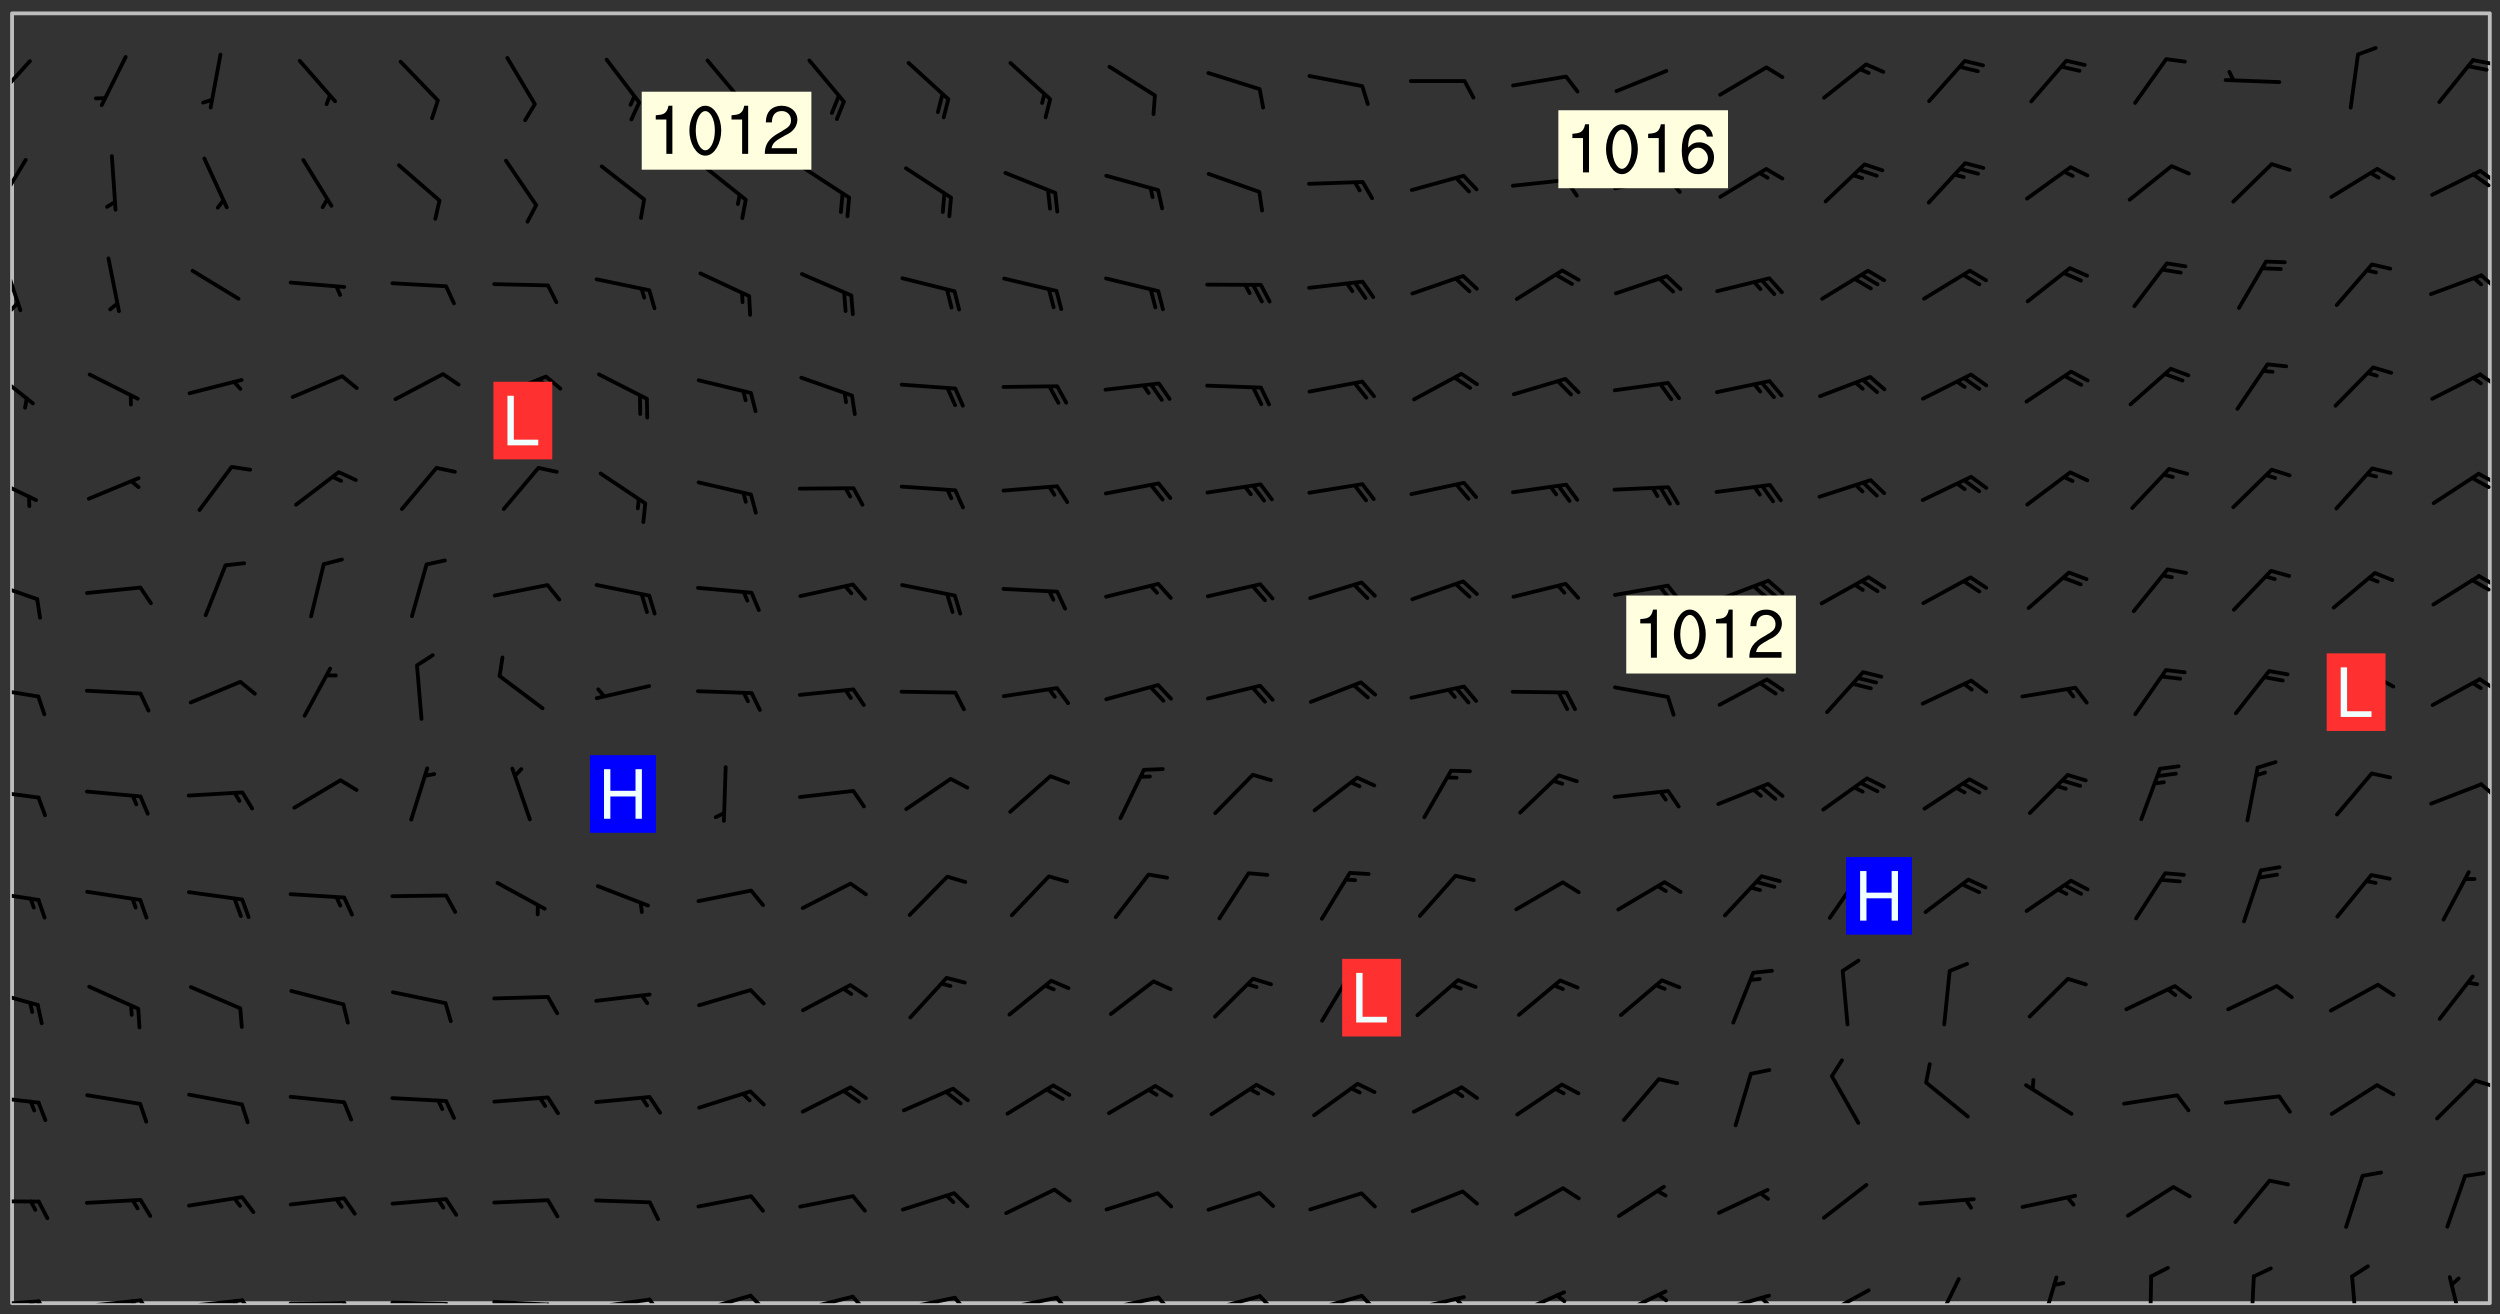 <svg xmlns="http://www.w3.org/2000/svg" role="img" xmlns:xlink="http://www.w3.org/1999/xlink" viewBox="142.45 309.95 326.84 171.84"><rect x="142.45" y="309.95" width="326.84" height="171.84" fill="#333333" stroke="none"/><defs><clipPath id="clip2"><path d="M 144 311.672 L 468 311.672 L 468 480.328 L 144 480.328 Z M 144 311.672"/></clipPath><clipPath id="clip3"><path d="M 144 479 L 148 479 L 148 480.328 L 144 480.328 Z M 144 479"/></clipPath><clipPath id="clip4"><path d="M 147 479 L 150 479 L 150 480.328 L 147 480.328 Z M 147 479"/></clipPath><clipPath id="clip5"><path d="M 146 479 L 148 479 L 148 480.328 L 146 480.328 Z M 146 479"/></clipPath><clipPath id="clip6"><path d="M 153 479 L 162 479 L 162 480.328 L 153 480.328 Z M 153 479"/></clipPath><clipPath id="clip7"><path d="M 160 479 L 163 479 L 163 480.328 L 160 480.328 Z M 160 479"/></clipPath><clipPath id="clip8"><path d="M 159 479 L 161 479 L 161 480.328 L 159 480.328 Z M 159 479"/></clipPath><clipPath id="clip9"><path d="M 166 479 L 175 479 L 175 480.328 L 166 480.328 Z M 166 479"/></clipPath><clipPath id="clip10"><path d="M 173 479 L 176 479 L 176 480.328 L 173 480.328 Z M 173 479"/></clipPath><clipPath id="clip11"><path d="M 172 479 L 175 479 L 175 480.328 L 172 480.328 Z M 172 479"/></clipPath><clipPath id="clip12"><path d="M 180 480 L 188 480 L 188 480.328 L 180 480.328 Z M 180 480"/></clipPath><clipPath id="clip13"><path d="M 187 480 L 189 480 L 189 480.328 L 187 480.328 Z M 187 480"/></clipPath><clipPath id="clip14"><path d="M 193 479 L 202 479 L 202 480.328 L 193 480.328 Z M 193 479"/></clipPath><clipPath id="clip15"><path d="M 200 480 L 203 480 L 203 480.328 L 200 480.328 Z M 200 480"/></clipPath><clipPath id="clip16"><path d="M 206 479 L 215 479 L 215 480.328 L 206 480.328 Z M 206 479"/></clipPath><clipPath id="clip17"><path d="M 213 480 L 216 480 L 216 480.328 L 213 480.328 Z M 213 480"/></clipPath><clipPath id="clip18"><path d="M 220 479 L 228 479 L 228 480.328 L 220 480.328 Z M 220 479"/></clipPath><clipPath id="clip19"><path d="M 227 479 L 230 479 L 230 480.328 L 227 480.328 Z M 227 479"/></clipPath><clipPath id="clip20"><path d="M 233 479 L 241 479 L 241 480.328 L 233 480.328 Z M 233 479"/></clipPath><clipPath id="clip21"><path d="M 240 479 L 243 479 L 243 480.328 L 240 480.328 Z M 240 479"/></clipPath><clipPath id="clip22"><path d="M 246 479 L 255 479 L 255 480.328 L 246 480.328 Z M 246 479"/></clipPath><clipPath id="clip23"><path d="M 253 479 L 256 479 L 256 480.328 L 253 480.328 Z M 253 479"/></clipPath><clipPath id="clip24"><path d="M 260 479 L 268 479 L 268 480.328 L 260 480.328 Z M 260 479"/></clipPath><clipPath id="clip25"><path d="M 267 479 L 270 479 L 270 480.328 L 267 480.328 Z M 267 479"/></clipPath><clipPath id="clip26"><path d="M 273 479 L 281 479 L 281 480.328 L 273 480.328 Z M 273 479"/></clipPath><clipPath id="clip27"><path d="M 280 479 L 283 479 L 283 480.328 L 280 480.328 Z M 280 479"/></clipPath><clipPath id="clip28"><path d="M 286 479 L 295 479 L 295 480.328 L 286 480.328 Z M 286 479"/></clipPath><clipPath id="clip29"><path d="M 293 479 L 296 479 L 296 480.328 L 293 480.328 Z M 293 479"/></clipPath><clipPath id="clip30"><path d="M 300 479 L 308 479 L 308 480.328 L 300 480.328 Z M 300 479"/></clipPath><clipPath id="clip31"><path d="M 306 479 L 310 479 L 310 480.328 L 306 480.328 Z M 306 479"/></clipPath><clipPath id="clip32"><path d="M 313 479 L 321 479 L 321 480.328 L 313 480.328 Z M 313 479"/></clipPath><clipPath id="clip33"><path d="M 320 479 L 323 479 L 323 480.328 L 320 480.328 Z M 320 479"/></clipPath><clipPath id="clip34"><path d="M 326 479 L 335 479 L 335 480.328 L 326 480.328 Z M 326 479"/></clipPath><clipPath id="clip35"><path d="M 332 479 L 334 479 L 334 480.328 L 332 480.328 Z M 332 479"/></clipPath><clipPath id="clip36"><path d="M 340 478 L 348 478 L 348 480.328 L 340 480.328 Z M 340 478"/></clipPath><clipPath id="clip37"><path d="M 345 479 L 348 479 L 348 480.328 L 345 480.328 Z M 345 479"/></clipPath><clipPath id="clip38"><path d="M 353 478 L 361 478 L 361 480.328 L 353 480.328 Z M 353 478"/></clipPath><clipPath id="clip39"><path d="M 359 478 L 361 478 L 361 480.328 L 359 480.328 Z M 359 478"/></clipPath><clipPath id="clip40"><path d="M 366 479 L 374 479 L 374 480.328 L 366 480.328 Z M 366 479"/></clipPath><clipPath id="clip41"><path d="M 372 479 L 374 479 L 374 480.328 L 372 480.328 Z M 372 479"/></clipPath><clipPath id="clip42"><path d="M 380 478 L 387 478 L 387 480.328 L 380 480.328 Z M 380 478"/></clipPath><clipPath id="clip43"><path d="M 395 476 L 399 476 L 399 480.328 L 395 480.328 Z M 395 476"/></clipPath><clipPath id="clip44"><path d="M 409 476 L 412 476 L 412 480.328 L 409 480.328 Z M 409 476"/></clipPath><clipPath id="clip45"><path d="M 423 476 L 424 476 L 424 480.328 L 423 480.328 Z M 423 476"/></clipPath><clipPath id="clip46"><path d="M 436 476 L 438 476 L 438 480.328 L 436 480.328 Z M 436 476"/></clipPath><clipPath id="clip47"><path d="M 449 476 L 451 476 L 451 480.328 L 449 480.328 Z M 449 476"/></clipPath><clipPath id="clip48"><path d="M 462 476 L 465 476 L 465 480.328 L 462 480.328 Z M 462 476"/></clipPath><clipPath id="clip49"><path d="M 144 466 L 148 466 L 148 468 L 144 468 Z M 144 466"/></clipPath><clipPath id="clip50"><path d="M 144 453 L 148 453 L 148 455 L 144 455 Z M 144 453"/></clipPath><clipPath id="clip51"><path d="M 465 450 L 468 450 L 468 453 L 465 453 Z M 465 450"/></clipPath><clipPath id="clip52"><path d="M 144 439 L 148 439 L 148 442 L 144 442 Z M 144 439"/></clipPath><clipPath id="clip53"><path d="M 144 426 L 148 426 L 148 428 L 144 428 Z M 144 426"/></clipPath><clipPath id="clip54"><path d="M 144 413 L 148 413 L 148 415 L 144 415 Z M 144 413"/></clipPath><clipPath id="clip55"><path d="M 466 412 L 468 412 L 468 415 L 466 415 Z M 466 412"/></clipPath><clipPath id="clip56"><path d="M 144 399 L 148 399 L 148 402 L 144 402 Z M 144 399"/></clipPath><clipPath id="clip57"><path d="M 466 398 L 468 398 L 468 401 L 466 401 Z M 466 398"/></clipPath><clipPath id="clip58"><path d="M 144 385 L 148 385 L 148 389 L 144 389 Z M 144 385"/></clipPath><clipPath id="clip59"><path d="M 466 385 L 468 385 L 468 387 L 466 387 Z M 466 385"/></clipPath><clipPath id="clip60"><path d="M 465 385 L 468 385 L 468 388 L 465 388 Z M 465 385"/></clipPath><clipPath id="clip61"><path d="M 144 372 L 148 372 L 148 376 L 144 376 Z M 144 372"/></clipPath><clipPath id="clip62"><path d="M 466 371 L 468 371 L 468 374 L 466 374 Z M 466 371"/></clipPath><clipPath id="clip63"><path d="M 465 372 L 468 372 L 468 374 L 465 374 Z M 465 372"/></clipPath><clipPath id="clip64"><path d="M 144 358 L 147 358 L 147 363 L 144 363 Z M 144 358"/></clipPath><clipPath id="clip65"><path d="M 466 358 L 468 358 L 468 361 L 466 361 Z M 466 358"/></clipPath><clipPath id="clip66"><path d="M 144 343 L 146 343 L 146 351 L 144 351 Z M 144 343"/></clipPath><clipPath id="clip67"><path d="M 144 349 L 146 349 L 146 351 L 144 351 Z M 144 349"/></clipPath><clipPath id="clip68"><path d="M 466 345 L 468 345 L 468 348 L 466 348 Z M 466 345"/></clipPath><clipPath id="clip69"><path d="M 144 330 L 147 330 L 147 338 L 144 338 Z M 144 330"/></clipPath><clipPath id="clip70"><path d="M 466 332 L 468 332 L 468 334 L 466 334 Z M 466 332"/></clipPath><clipPath id="clip71"><path d="M 465 332 L 468 332 L 468 335 L 465 335 Z M 465 332"/></clipPath><clipPath id="clip72"><path d="M 144 317 L 147 317 L 147 324 L 144 324 Z M 144 317"/></clipPath><clipPath id="clip73"><path d="M 465 317 L 468 317 L 468 319 L 465 319 Z M 465 317"/></clipPath><g id="surface214" clip-path="url(#clip1)"><path fill="#fff" fill-opacity="0" fill-rule="evenodd" d="M 0 0 L 1000 0 L 1000 1000 L 0 1000 Z M 0 0"/><path fill="#d3d3d3" fill-opacity="0" fill-rule="evenodd" d="M162.152 355.867L161.918 356.16 161.977 356.395 162.094 356.566 162.27 356.801 162.562 357.148 162.676 357.207 162.793 357.035 162.852 356.801 163.027 356.625 163.492 356.449 164.191 356.449 164.426 356.742 164.715 357.559 164.773 357.734 164.949 357.965 165.301 358.199 166 358.898 166.172 359.074 166.406 359.422 166.641 359.832 166.93 360.414 167.34 360.879 167.57 361.113 167.805 361.289 167.922 361.52 168.098 361.812 168.27 362.977 168.27 363.211 168.328 363.5 168.387 363.617 168.504 363.734 168.852 364.145 168.969 364.316 169.145 364.492 169.32 364.727 169.438 364.898 169.609 365.25 169.668 365.484 169.902 365.891 170.137 365.832 169.961 366.008 169.902 366.938 169.32 366.938 169.086 366.824 168.738 366.938 168.621 367.055 168.562 367.348 168.504 367.523 168.387 367.695 167.922 367.988 167.863 368.223 167.805 368.336 167.805 368.98 167.863 369.152 167.863 369.562 167.922 369.621 167.922 370.027 167.98 370.434 168.098 370.609 168.156 370.668 168.387 371.309 168.328 371.602 168.328 372.301 168.27 372.883 168.27 373.117 168.211 373.348 168.156 373.699 168.156 375.621 168.211 375.738 168.637 375.738 168.27 375.855 168.246 376.207 169.137 377.375 170.879 377.914 172.219 378.273 172.219 378.812 172.309 379.621 172.844 380.336 174.363 380.605 175.254 380.52 175.344 381.684 175.879 381.863 177.039 381.684 179.094 380.699 180.254 380.336 182.133 380.16 183.828 379.98 183.648 380.699 182.133 380.785 180.883 380.875 180.078 381.145 179.004 381.953 179.273 382.672 179.809 383.57 179.629 384.195 179.363 385.004 179.629 386.082 180.254 386.98 181.059 387.16 182.309 386.98 182.043 387.703 182.141 388.207 182.195 388.5 182.195 388.672 182.254 388.965 182.254 389.371 182.43 389.488 182.781 389.605 183.188 389.605 183.48 389.43 183.594 389.312 183.652 389.195 183.77 388.965 183.828 388.789 184.18 388.324 184.41 388.148 184.586 388.09 184.762 388.148 184.82 388.324 184.938 389.312 184.992 389.781 185.051 389.953 185.168 390.188 185.344 390.246 186.16 390.305 186.449 390.305 186.566 390.539 186.625 390.945 186.684 391.297 186.684 392.402 186.801 392.695 186.918 393.043 187.207 393.742 187.383 394.094 187.965 394.848 188.316 395.023 188.488 395.082 188.957 395.316 189.598 395.781 189.945 396.016 190.238 396.191 190.531 396.246 190.762 396.309 191.578 396.656 191.871 396.832 191.984 397.004 192.336 397.355 192.453 397.531 192.977 398.172 192.977 398.461 193.035 398.812 193.035 399.16 193.094 399.512 193.152 399.801 193.27 399.859 193.441 399.918 193.617 399.918 194.199 400.152 194.375 400.27 194.551 400.559 194.727 400.793 194.84 401.027 195.133 401.258 195.25 401.375 195.25 401.785 195.309 401.84 195.598 402.074 195.832 402.191 195.891 402.309 196.008 402.48 196.066 402.598 196.297 402.832 196.355 403.008 196.59 403.066 196.707 403.125 196.59 403.238 196.531 403.355 196.531 403.473 196.414 403.766 196.297 404.055 196.297 404.637 196.473 404.754 196.59 404.812 196.648 404.93 196.766 405.047 196.879 405.105 197.055 405.453 197.113 405.805 197.172 406.211 197.172 406.387 197.113 406.562 196.996 407.262 196.996 407.434 197.113 407.609 197.406 407.902 197.812 407.902 197.988 408.02 198.105 408.191 198.223 408.484 198.223 408.719 197.695 408.719 197.465 408.484 197.23 408.484 197.055 408.543 196.996 409.242 197.055 409.59 197.172 409.766 197.348 410.176 197.465 410.406 197.754 410.875 197.93 410.93 198.453 410.93 198.688 410.988 199.445 411.629 199.504 411.922 199.504 412.156 199.562 412.215 199.793 412.562 199.793 412.914 199.676 413.086 199.676 413.379 199.969 413.668 200.262 413.844 200.434 413.902 200.727 414.078 201.02 414.195 201.602 414.602 201.891 414.836 202.184 415.012 202.402 415.172 202.418 415.184 202.648 415.359 203.289 415.883 203.465 416.117 203.582 416.293 203.758 416.469 203.871 416.641 203.871 417.281 203.988 417.457 204.457 417.574 205.039 417.691 205.273 417.75 205.504 417.863 205.797 417.98 205.91 418.039 206.496 418.391 206.785 418.562 206.961 418.625 207.137 418.68 207.312 418.738 208.012 419.09 208.301 419.266 208.535 419.32 208.824 419.496 209.059 419.613 209.699 420.02 209.992 420.137 210.164 420.195 210.398 420.254 210.809 420.312 211.039 420.371 211.273 420.488 211.332 420.66 210.922 420.836 211.391 420.895 211.449 421.188 211.562 421.422 211.738 421.477 211.973 421.535 212.148 421.594 212.555 421.711 213.195 421.945 213.312 422.117 213.371 422.352 213.371 422.527 213.312 422.645 213.254 423.051 213.488 423.285 213.605 423.344 213.953 423.461 214.594 423.691 214.77 423.809 215.059 423.926 215.234 424.102 215.469 424.566 216.051 425.672 216.227 425.848 216.574 426.023 216.75 426.141 217.102 426.258 218.148 426.781 218.383 426.84 218.848 426.953 219.141 427.012 219.605 427.188 220.363 427.77 220.598 428.004 220.945 428.469 221.121 428.645 221.41 428.879 222.227 429.578 222.52 429.754 222.809 430.043 223.102 430.219 223.395 430.508 224.09 431.148 224.266 431.324 224.559 431.559 224.848 431.793 225.316 432.082 225.957 432.664 226.305 432.898 226.539 433.191 226.887 433.539 227.238 434.004 228.172 434.996 228.52 435.402 228.637 435.578 228.871 435.637 228.984 435.754 229.629 435.93 229.859 436.043 230.094 436.102 230.387 436.277 230.617 436.395 231.551 437.094 231.957 437.5 232.191 437.676 232.598 437.852 232.832 437.969 233.648 438.316 233.996 438.551 234.23 438.668 234.523 438.957 234.754 439.074 235.512 439.426 235.863 439.598 236.094 439.656 236.387 439.773 236.621 439.832 237.492 440.008 238.309 440.008 238.777 440.238 238.949 440.297 239.824 440.996 240.289 441.113 240.582 441.172 240.758 441.23 240.988 441.289 241.457 441.348 241.805 441.406 242.156 441.465 242.562 441.523 242.855 441.523 243.027 441.582 243.027 441.812 243.203 441.988 243.496 441.988 243.844 442.047 244.195 442.105 244.895 442.223 245.535 442.223 246 441.988 246.293 441.812 246.465 441.695 246.875 441.523 247.164 441.348 248.098 440.883 248.566 440.59 249.09 440.297 249.555 440.125 250.02 439.949 251.07 439.484 251.359 439.367 251.77 439.25 252.059 439.133 252.586 438.957 254.102 438.258 254.684 437.91 254.973 437.852 255.266 437.793 255.613 437.676 256.488 437.445 256.84 437.328 256.953 437.328 257.188 437.27 258.062 437.035 258.297 436.977 259.109 436.977 259.461 436.918 260.277 436.801 260.449 436.742 260.801 436.688 261.094 436.629 261.324 436.57 262.141 436.395 262.316 436.336 262.664 436.336 262.898 436.277 263.363 436.16 264.121 435.988 264.355 435.93 264.703 435.93 265.113 435.812 265.402 435.754 266.688 435.695 266.977 435.695 267.387 435.637 267.617 435.578 267.793 435.578 268.668 435.461 269.074 435.461 269.484 435.344 269.832 435.344 270.184 435.23 271.055 435.172 272.805 435.172 273.852 435.461 274.262 435.578 274.551 435.695 274.902 435.812 275.191 435.93 276.242 436.102 276.531 436.16 276.824 436.16 277.117 436.219 277.289 436.277 277.699 436.336 277.871 436.395 277.988 436.453 278.105 436.453 278.223 436.512 278.574 436.57 278.688 436.57 279.098 436.637 281.02 437.031 282.945 437.426 284.465 437.875 286.16 438.594 288.305 439.398 289.91 438.68 291.34 437.875 292.5 436.797 293.75 436.348 296.785 435.629 298.66 435.27 300.805 433.922 303.039 432.668 305.539 431.41 307.234 430.961 309.02 430.781 310.18 430.512 310.805 431.051 312.145 430.781 312.859 429.793 313.844 428.449 314.289 428.27 315.094 427.91 316.969 427.371 318.754 426.922 320.004 426.652 321.164 426.562 322.863 426.473 324.824 426.203 326.074 426.113 326.613 426.113 327.238 426.023 328.129 426.023 330.273 425.844 332.684 425.664 335.273 425.574 336.969 425.754 338.578 425.844 340.008 426.203 341.168 426.922 343.043 427.91 344.203 429.438 344.469 430.152 345.098 430.242 345.453 431.141 345.988 431.68 346.523 433.207 347.598 433.566 348.133 433.566 347.328 434.102 347.418 435.809 348.133 438.504 349.023 439.309 349.918 440.297 350.633 441.555 352.418 442.094 353.938 441.914 354.293 443.258 355.902 442.453 356.883 441.914 357.152 442.184 357.469 441.969 357.688 441.824 358.488 442.273 358.938 441.914 359.293 441.914 359.828 441.645 360.367 440.926 360.902 440.656 361.527 439.668 362.688 440.117 363.527 440.488 364.922 441.105 366.617 440.926 368.223 440.926 370.008 441.016 370.188 439.309 370.723 437.965 371.527 438.234 372.02 439.082 372.422 439.488 372.332 440.027 372.332 440.387 373.047 440.836 373.758 440.566 375.188 440.566 375.547 441.555 375.992 442.812 376.707 444.156 377.957 444.785 379.652 445.414 380.367 445.234 380.547 444.695 381.527 444.605 381.977 444.965 382.062 446.223 381.797 446.852 381.262 447.031 381.262 447.57 381.977 448.555 382.242 449.094 383.227 450.082 384.027 451.16 383.762 451.52 383.672 452.418 383.047 454.75 382.691 456.816 382.602 458.609 382.422 459.328 382.332 459.867 382.332 461.305 381.352 463.188 380.992 464.895 380.457 465.793 379.652 466.961 379.387 467.5 381.441 468.754 381.527 469.113 381.172 469.652 381.082 469.473 381.082 470.281 381.172 471.719 380.727 472.434 379.652 472.527 379.387 473.242 379.922 474.141 380.727 474.859 381.887 475.668 383.227 475.938 383.672 476.297 383.316 476.746 381.527 476.656 380.277 476.207 379.562 475.488 378.938 475.398 378.762 478.988 378.574 480.297 467.934 480.297 467.934 311.703 412.664 311.703 412.664 360.785 413.426 360.91 416.715 361.453 418.738 364.289 418.738 367.043 421.09 367.375 423.438 367.707 427.488 367.707 426.109 371.867 424.086 372.574 422.062 373.277 421.52 373.621 418.926 375.238 418.738 375.355 416.715 373.277 415.984 370.535 413.312 368.457 411.938 364.957 411.871 364.875 409.914 362.203 412.664 360.785 412.664 311.703 294.422 311.703 294.422 403.117 294.539 403.148 294.672 403.16 294.746 403.234 294.852 403.281 294.941 403.34 295.027 403.398 295.117 403.457 295.414 403.754 295.473 403.844 295.504 403.961 295.531 404.078 295.547 404.215 295.516 404.332 295.457 404.422 295.398 404.508 295.355 404.613 295.309 404.715 295.281 404.836 295.281 404.98 295.457 405.25 295.605 405.398 295.68 405.484 295.754 405.559 295.797 405.664 295.859 405.754 295.918 405.84 295.961 405.945 296.02 406.035 296.066 406.137 296.109 406.242 296.168 406.328 296.285 406.508 296.359 406.582 296.422 406.668 296.48 406.758 296.523 406.863 296.582 406.953 296.641 407.039 296.703 407.129 296.762 407.219 296.805 407.32 296.922 407.5 296.996 407.574 297.055 407.66 297.129 407.734 297.219 407.793 297.324 407.84 297.473 407.84 297.605 407.824 297.738 407.84 297.84 407.793 297.914 407.719 297.961 407.617 297.945 407.484 297.945 407.336 297.898 407.23 297.871 407.113 297.824 407.012 297.797 406.891 297.754 406.789 297.691 406.699 297.648 406.598 297.605 406.492 297.574 406.375 297.559 406.242 297.547 406.105 297.633 406.047 297.691 405.961 297.812 405.93 297.855 406.035 297.871 406.168 297.871 406.285 297.93 406.387 297.988 406.477 298.078 406.535 298.227 406.684 298.285 406.773 298.328 406.879 298.316 406.98 298.402 407.039 298.508 407.086 298.594 407.145 298.684 407.203 298.758 407.277 298.641 407.305 298.535 407.352 298.449 407.41 298.375 407.484 298.316 407.574 298.254 407.66 298.227 407.781 298.18 407.883 298.137 407.988 298.105 408.105 298.094 408.238 298.078 408.371 298.078 408.52 298.105 408.637 298.152 408.742 298.195 408.844 298.254 408.934 298.328 409.008 298.418 409.066 298.492 409.141 298.582 409.199 298.641 409.289 298.684 409.395 298.73 409.496 298.848 409.527 298.98 409.543 299.129 409.543 299.246 409.512 299.352 409.555 299.395 409.66 299.441 409.762 299.469 409.883 299.5 410 299.527 410.117 299.559 410.238 299.586 410.355 299.691 410.398 299.793 410.445 299.926 410.43 300.074 410.578 300.137 410.664 300.211 410.738 300.281 410.812 300.371 410.875 300.477 410.918 300.578 410.961 300.695 410.992 300.832 411.008 300.949 410.977 301.023 410.902 301.051 410.785 301.039 410.652 301.008 410.531 300.98 410.414 301.023 410.309 301.141 410.309 301.23 410.371 301.348 410.398 301.496 410.398 301.629 410.414 301.777 410.414 301.91 410.43 302.043 410.414 302.191 410.414 302.324 410.398 302.457 410.387 302.594 410.398 302.711 410.371 302.844 410.355 303.035 410.297 302.977 410.473 302.961 410.605 302.934 410.727 302.918 410.859 302.859 410.945 302.727 410.961 302.621 411.008 302.516 411.051 302.398 411.082 302.281 411.109 302.016 411.141 301.867 411.141 301.734 411.156 301.66 411.23 301.719 411.316 301.867 411.465 301.984 411.645 302.059 411.715 302.148 411.777 302.238 411.836 302.324 411.895 302.414 411.953 302.516 411.996 302.621 412.059 302.727 412.102 302.812 412.16 302.918 412.207 303.02 412.25 303.199 412.367 303.258 412.457 303.215 412.559 303.168 412.664 303.184 412.797 303.406 413.02 303.465 413.109 303.508 413.211 303.539 413.332 303.582 413.434 303.598 413.566 303.629 413.684 303.641 413.82 303.672 413.938 303.82 414.086 303.922 414.129 304.027 414.172 304.145 414.203 304.277 414.219 304.414 414.234 304.531 414.234 304.648 414.203 304.738 414.145 304.781 414.039 304.828 413.938 304.871 413.832 304.902 413.715 304.914 413.582 304.914 413.434 304.902 413.301 304.887 413.168 304.855 413.051 304.812 412.945 304.766 412.84 304.723 412.738 304.68 412.633 304.664 412.5 304.68 412.367 304.707 412.25 304.738 412.133 304.766 412.012 304.812 411.91 304.902 411.852 304.988 411.789 305.062 411.715 305.152 411.656 305.375 411.434 305.434 411.348 305.508 411.273 305.625 411.094 305.684 411.008 305.684 410.859 305.609 410.785 305.508 410.738 305.402 410.695 305.301 410.652 305.242 410.562 305.195 410.457 305.168 410.34 305.258 410.281 305.375 410.25 305.477 410.207 305.656 410.09 305.805 409.941 305.816 409.809 305.805 409.703 305.715 409.645 305.582 409.66 305.434 409.66 305.301 409.676 305.168 409.66 305.047 409.629 304.961 409.57 304.887 409.496 304.828 409.406 304.766 409.32 304.648 409.141 304.59 409.055 304.621 408.934 304.707 408.875 304.828 408.844 304.887 408.758 304.887 408.637 304.855 408.52 304.797 408.43 304.738 408.344 304.691 408.238 304.664 408.121 304.648 407.988 304.707 407.898 304.781 407.824 304.871 407.766 304.988 407.586 305.062 407.512 305.121 407.426 305.27 407.277 305.391 407.246 305.523 407.23 305.656 407.246 305.73 407.32 305.773 407.426 305.789 407.559 305.758 407.676 305.641 407.707 305.508 407.719 305.359 407.867 305.316 407.973 305.27 408.074 305.242 408.195 305.211 408.312 305.211 408.461 305.242 408.578 305.285 408.684 305.344 408.773 305.418 408.844 305.492 408.918 305.609 408.949 305.73 408.977 305.848 408.949 305.98 408.934 306.098 408.934 306.188 408.992 306.262 409.066 306.309 409.172 306.367 409.258 306.469 409.305 306.602 409.32 306.707 409.363 306.793 409.422 306.781 409.527 306.707 409.602 306.527 409.719 306.469 409.809 306.379 409.867 306.309 409.941 306.234 410.016 306.172 410.105 306.145 410.223 306.129 410.355 306.145 410.488 306.129 410.621 306.129 410.77 306.145 410.902 306.172 411.02 306.203 411.141 306.277 411.215 306.367 411.273 306.453 411.332 306.543 411.391 306.66 411.422 306.66 411.508 306.559 411.555 306.469 411.613 306.203 411.645 306.086 411.672 305.938 411.672 305.832 411.715 305.73 411.762 305.672 411.852 305.609 412.086 305.598 412.219 305.566 412.34 305.551 412.473 305.551 412.766 305.539 412.898 305.551 413.035 305.566 413.168 305.699 413.184 305.832 413.195 305.953 413.227 306.039 413.285 306.113 413.359 306.16 413.465 306.203 413.566 306.219 413.699 306.219 414.145 306.203 414.277 306.203 414.723 306.234 414.988 306.262 415.105 306.277 415.238 306.309 415.355 306.395 415.566 306.426 415.832 306.426 415.98 306.395 416.098 306.367 416.215 306.336 416.336 306.309 416.453 306.277 416.57 306.246 416.691 306.234 416.824 306.219 416.957 306.309 417.016 306.426 416.984 306.527 417 306.574 417.105 306.543 417.371 306.543 417.812 306.5 417.918 306.453 418.023 306.41 418.125 306.367 418.23 306.309 418.316 306.277 418.438 306.234 418.555 306.203 418.672 306.188 418.805 306.203 418.938 306.262 419.027 306.367 419.074 306.453 419.133 306.512 419.219 306.5 419.355 306.469 419.473 306.426 419.574 306.426 420.02 306.41 420.152 306.41 420.301 306.379 420.418 306.336 420.523 306.309 420.641 306.262 420.746 306.219 420.848 306.188 420.969 306.16 421.086 306.129 421.219 306.098 421.336 306.07 421.453 306.027 421.559 305.996 421.676 305.965 421.797 305.953 421.93 305.938 422.062 305.938 422.359 305.965 422.477 305.965 422.625 306.012 423.023 306.039 423.141 306.098 423.23 306.219 423.262 306.367 423.262 306.5 423.246 306.559 423.336 306.559 423.453 306.5 423.543 306.41 423.602 306.309 423.645 306.203 423.691 306.113 423.75 306.027 423.809 305.891 423.824 305.773 423.793 305.641 423.777 305.539 423.824 305.477 423.91 305.465 424.047 305.449 424.18 305.418 424.297 305.391 424.414 305.375 424.547 305.344 424.668 305.344 424.965 305.359 425.098 305.391 425.215 305.391 425.363 305.402 425.496 305.402 425.645 305.375 425.762 305.328 425.863 305.301 425.984 305.27 426.102 305.211 426.191 305.137 426.266 305.035 426.309 304.93 426.355 304.812 426.383 304.691 426.414 304.59 426.367 304.648 426.281 304.754 426.234 304.781 426.117 304.812 426 304.84 425.879 304.871 425.762 304.871 425.613 304.887 425.48 304.855 425.363 304.812 425.258 304.707 425.273 304.633 425.348 304.531 425.391 304.441 425.453 304.367 425.527 304.324 425.629 304.309 425.762 304.277 425.879 304.25 426 304.219 426.117 304.191 426.234 304.16 426.355 304.133 426.473 304.102 426.59 304.059 426.695 303.969 426.754 303.879 426.754 303.762 426.723 303.73 426.637 303.746 426.5 303.715 426.383 303.715 426.234 303.703 426.102 303.703 425.953 303.641 425.719 303.613 425.598 303.57 425.496 303.523 425.391 303.465 425.305 303.406 425.215 303.363 425.109 303.301 425.023 303.152 424.875 303.082 424.801 302.977 424.754 302.871 424.711 302.77 424.668 302.473 424.371 302.383 424.297 302.297 424.238 302.191 424.195 302.102 424.133 302.016 424.074 301.91 424.031 301.82 423.973 301.734 423.91 301.66 423.84 301.555 423.793 301.469 423.734 301.363 423.691 301.273 423.629 301.172 423.586 301.066 423.543 300.98 423.484 300.875 423.438 300.77 423.395 300.668 423.348 300.578 423.289 300.477 423.246 300.371 423.203 300.281 423.141 300.164 423.113 300.031 423.098 299.898 423.113 299.75 423.113 299.617 423.129 299.5 423.098 299.41 423.039 299.336 422.965 299.246 422.906 299.145 422.859 298.996 422.859 298.875 422.832 298.773 422.789 298.699 422.715 298.582 422.535 298.492 422.477 298.391 422.434 298.301 422.371 298.195 422.328 298.105 422.27 298.02 422.211 297.914 422.164 297.855 422.078 297.797 421.988 297.754 421.883 297.707 421.781 297.633 421.707 297.547 421.648 297.473 421.574 297.383 421.516 297.16 421.293 297.117 421.188 297.086 420.922 297.191 420.879 297.336 420.879 297.441 420.922 297.516 420.996 297.605 421.055 297.691 421.113 297.797 421.16 297.887 421.219 298.035 421.367 298.105 421.441 298.254 421.59 298.316 421.676 298.391 421.75 298.477 421.809 298.551 421.883 298.641 421.945 298.73 422.004 298.816 422.062 299.086 422.238 299.188 422.285 299.293 422.328 299.395 422.371 299.441 422.297 299.5 422.211 299.574 422.137 299.645 422.062 299.75 422.105 299.824 422.18 299.883 422.27 299.926 422.371 299.973 422.477 300.016 422.582 300.137 422.609 300.254 422.582 300.328 422.492 300.371 422.387 300.43 422.297 300.504 422.223 300.609 422.18 300.727 422.152 300.859 422.164 300.949 422.223 301.098 422.371 301.156 422.461 301.199 422.566 301.246 422.668 301.289 422.773 301.332 422.875 301.438 422.922 301.543 422.965 301.676 422.98 301.762 422.922 301.82 422.832 301.895 422.758 302 422.715 302.117 422.742 302.223 422.789 302.324 422.832 302.43 422.875 302.531 422.922 302.711 423.039 302.711 423.156 302.695 423.289 302.711 423.422 302.727 423.559 302.785 423.645 302.887 423.691 303.008 423.719 303.125 423.75 303.273 423.75 303.391 423.719 303.449 423.629 303.629 423.512 303.688 423.422 303.762 423.348 303.82 423.262 303.938 423.082 304.117 422.965 304.234 422.996 304.324 423.055 304.367 423.129 304.352 423.262 304.352 423.379 304.441 423.438 304.59 423.438 304.723 423.422 304.855 423.41 305.121 423.379 305.227 423.336 305.344 423.305 305.465 423.277 305.539 423.203 305.609 423.129 305.672 423.039 305.656 422.934 305.609 422.832 305.508 422.789 305.402 422.773 305.285 422.801 305.02 422.832 304.871 422.832 304.797 422.758 304.707 422.699 304.59 422.668 304.473 422.641 304.34 422.625 304.191 422.625 304.059 422.641 303.762 422.641 303.656 422.594 303.508 422.445 303.465 422.344 303.406 422.254 303.629 422.031 303.715 421.973 303.82 421.93 303.938 421.898 304.07 421.883 304.203 421.898 304.34 421.914 304.441 421.957 304.574 421.945 304.664 421.883 304.766 421.84 304.828 421.75 304.781 421.648 304.691 421.59 304.574 421.559 304.473 421.516 304.414 421.426 304.352 421.336 304.352 421.219 304.367 421.086 304.473 421.039 304.547 420.969 304.547 420.848 304.457 420.789 304.426 420.672 304.516 420.613 304.59 420.539 304.633 420.434 304.691 420.344 304.738 420.242 304.754 420.109 304.754 419.961 304.707 419.855 304.664 419.754 304.574 419.695 304.441 419.68 304.34 419.637 304.203 419.621 304.086 419.59 303.641 419.59 303.508 419.574 303.375 419.562 303.242 419.547 303.125 419.516 302.977 419.516 302.844 419.5 302.711 419.488 302.445 419.457 302.324 419.414 302.238 419.355 302.164 419.281 302.164 419.133 302.176 419 302.281 418.953 302.383 418.91 302.516 418.895 302.668 418.895 302.801 418.879 303.094 418.879 303.215 418.91 303.316 418.953 303.406 419.012 303.641 419.074 303.762 419.027 303.852 418.969 303.953 418.926 304.086 418.91 304.191 418.953 304.293 419 304.426 419.012 304.547 418.984 304.691 418.984 304.812 418.953 304.93 418.926 305.035 418.879 305.109 418.805 305.195 418.746 305.344 418.598 305.402 418.512 305.449 418.406 305.477 418.289 305.492 418.184 305.391 418.141 305.301 418.082 305.184 418.051 305.078 418.008 304.988 417.945 304.914 417.859 304.84 417.785 304.738 417.742 304.633 417.695 304.531 417.652 304.473 417.562 304.426 417.461 304.34 417.25 304.277 417.164 304.219 417.074 304.145 417 304.059 416.941 303.789 416.941 303.672 416.973 303.582 417.031 303.48 417.074 303.348 417.09 303.242 417.074 303.215 416.957 303.152 416.867 303.035 416.836 302.934 416.793 302.785 416.645 302.754 416.527 302.738 416.422 302.812 416.348 302.992 416.23 303.109 416.203 303.227 416.172 303.363 416.188 303.465 416.23 303.57 416.273 303.672 416.32 303.777 416.363 303.895 416.395 304.027 416.41 304.145 416.438 304.277 416.453 304.383 416.438 304.473 416.379 304.398 416.305 304.293 416.262 304.219 416.188 304.145 416.098 303.996 415.949 303.91 415.891 303.82 415.832 303.746 415.758 303.656 415.699 303.555 415.652 303.434 415.625 303.332 415.578 303.227 415.535 303.109 415.504 303.008 415.461 302.887 415.43 302.738 415.43 302.621 415.461 302.516 415.504 302.43 415.566 302.25 415.684 302.164 415.742 302.074 415.801 301.969 415.848 301.883 415.906 301.777 415.949 301.676 415.992 301.57 416.039 301.496 416.113 301.438 416.203 301.379 416.289 301.332 416.395 301.273 416.48 301.199 416.555 301.066 416.543 300.949 416.512 300.832 416.512 300.758 416.586 300.668 416.645 300.594 416.719 300.504 416.777 300.418 416.836 300.312 416.883 300.211 416.926 300.074 416.941 299.973 416.898 299.824 416.75 299.719 416.703 299.633 416.703 299.527 416.75 299.426 416.793 299.305 416.824 299.188 416.793 299.113 416.719 299.113 416.602 299.145 416.48 299.219 416.41 299.277 416.32 299.352 416.246 299.469 416.215 299.574 416.172 299.867 416.172 300 416.156 300.137 416.141 300.238 416.098 300.328 416.039 300.43 415.992 300.52 415.934 300.652 415.922 300.742 415.98 300.875 415.992 300.965 415.934 301.051 415.875 301.156 415.832 301.246 415.773 301.332 415.711 301.422 415.652 301.57 415.504 301.629 415.418 301.688 415.328 301.793 415.285 301.926 415.27 302.043 415.297 302.164 415.328 302.223 415.27 302.281 415.18 302.312 414.914 302.34 414.797 302.445 414.809 302.578 414.824 302.68 414.781 302.77 414.723 302.828 414.633 302.902 414.559 302.961 414.469 303.008 414.367 303.02 414.234 303.008 414.102 302.961 413.996 302.812 413.848 302.754 413.758 302.695 413.672 302.652 413.566 302.652 413.121 302.668 412.988 302.668 412.84 302.68 412.707 302.621 412.648 302.531 412.707 302.43 412.664 302.25 412.547 302.164 412.488 302.102 412.398 302.043 412.309 301.969 412.234 301.883 412.176 301.762 412.207 301.66 412.219 301.555 412.266 301.469 412.324 301.363 412.367 301.215 412.516 301.125 412.574 301.039 412.633 300.949 412.695 300.844 412.738 300.711 412.754 300.711 412.633 300.816 412.59 300.934 412.559 301.008 412.488 301.051 412.383 301.051 412.234 301.023 412.117 300.875 411.969 300.742 411.953 300.594 411.953 300.477 411.984 300.371 412.027 300.27 412.07 300.18 412.133 300.062 412.16 299.988 412.086 300 411.953 299.957 411.852 299.914 411.746 299.824 411.688 299.707 411.715 299.586 411.746 299.469 411.777 299.367 411.82 299.246 411.852 299.145 411.895 299.039 411.938 298.949 411.996 298.848 412.012 298.848 411.895 298.863 411.762 298.805 411.672 298.73 411.715 298.582 411.863 298.523 411.953 298.449 412.027 298.402 412.133 298.359 412.234 298.285 412.309 298.227 412.398 298.152 412.473 298.094 412.559 298.02 412.633 297.93 412.695 297.855 412.766 297.781 412.84 297.68 412.855 297.547 412.871 297.441 412.828 297.441 412.707 297.59 412.559 297.633 412.457 297.691 412.367 297.738 412.266 297.781 412.16 297.84 412.07 297.871 411.953 297.914 411.852 297.945 411.73 297.973 411.613 298.02 411.508 298.062 411.406 298.105 411.301 298.18 411.23 298.27 411.168 298.359 411.109 298.461 411.066 298.758 411.066 299.023 411.035 299.129 410.992 299.055 410.918 298.938 410.887 298.832 410.844 298.742 410.785 298.641 410.738 298.551 410.68 298.449 410.637 298.344 410.594 298.254 410.531 298.168 410.473 298.062 410.43 297.961 410.387 297.84 410.355 297.723 410.324 297.621 410.281 297.5 410.25 297.398 410.207 297.309 410.148 297.266 410.043 297.25 409.91 297.352 409.867 297.484 409.852 297.621 409.867 297.754 409.852 297.855 409.809 297.914 409.719 297.93 409.613 297.84 409.555 297.766 409.48 297.664 409.438 297.574 409.379 297.426 409.23 297.383 409.125 297.367 408.992 297.367 408.699 297.309 408.609 297.219 408.551 297.145 408.477 297.102 408.371 297.07 408.254 297.012 408.164 296.938 408.09 296.82 408.062 296.746 407.988 296.656 407.93 296.566 407.867 296.48 407.809 296.406 407.734 296.348 407.648 296.301 407.543 296.215 407.484 296.066 407.336 295.871 407.277 295.738 407.293 295.637 407.336 295.562 407.41 295.516 407.512 295.473 407.617 295.414 407.707 295.355 407.793 295.059 408.09 294.969 408.148 294.883 408.148 294.82 408.062 294.777 407.957 294.809 407.84 294.867 407.75 294.895 407.633 294.883 407.5 294.793 407.438 294.688 407.484 294.57 407.512 294.453 407.543 294.184 407.719 294.082 407.766 293.965 407.793 293.859 407.84 293.77 407.898 293.668 407.941 293.609 407.855 293.562 407.75 293.578 407.617 293.625 407.512 293.695 407.438 293.77 407.367 293.828 407.277 293.828 407.129 293.785 407.023 293.547 407.023 293.445 407.07 293.414 407.188 293.387 407.305 293.355 407.426 293.281 407.469 293.148 407.484 293.074 407.438 293.031 407.336 292.988 407.23 292.941 407.129 292.898 407.023 292.777 407.055 292.676 407.098 292.543 407.113 292.426 407.145 292.32 407.188 292.23 407.246 292.129 407.293 292.008 407.32 291.875 407.336 291.773 407.293 291.715 407.203 291.668 407.098 291.625 406.996 291.582 406.891 291.582 406.773 291.641 406.684 291.727 406.625 291.906 406.508 292.008 406.461 292.113 406.418 292.219 406.359 292.32 406.316 292.41 406.254 292.512 406.211 292.617 406.152 292.719 406.105 292.809 406.047 292.914 406.004 293.016 405.961 293.105 405.898 293.207 405.855 293.344 405.84 293.461 405.871 293.562 405.914 293.684 405.945 293.785 405.988 293.891 406.035 293.992 406.078 294.098 406.121 294.199 406.168 294.305 406.211 294.406 406.254 294.512 406.301 294.598 406.359 294.703 406.402 294.82 406.434 294.926 406.477 295.027 406.523 295.117 406.582 295.223 406.625 295.324 406.668 295.43 406.715 295.547 406.742 295.648 406.789 295.77 406.816 295.918 406.816 296.004 406.758 296.02 406.656 296.078 406.566 296.051 406.449 295.977 406.375 295.859 406.195 295.785 406.121 295.695 406.047 295.516 405.93 295.43 405.871 295.324 405.828 295.223 405.781 294.953 405.605 294.895 405.516 294.82 405.441 294.762 405.352 294.719 405.25 294.688 405.133 294.672 404.996 294.672 404.434 294.66 404.301 294.645 404.168 294.613 404.051 294.598 403.918 294.586 403.785 294.555 403.664 294.332 403.441 294.273 403.355 294.258 403.25 294.289 403.133 294.422 403.117 294.422 311.703 172.992 311.703 172.992 313.156 172.934 313.391 172.582 314.441 172.41 314.965 172.293 315.312 172.117 315.723 172 315.895 171.766 316.188 171.535 316.246 171.184 316.246 171.066 316.305 170.836 316.711 170.836 317.004 170.953 317.18 171.184 317.41 171.301 317.645 171.941 318.402 172.234 318.867 172.41 319.102 172.641 319.453 172.875 319.801 173.516 320.617 173.691 321.082 173.863 321.492 173.98 322.188 174.156 322.656 174.273 324.055 174.332 324.52 174.332 325.395 174.449 326.441 174.449 331.223 174.391 331.688 174.039 332.969 173.863 333.492 173.75 333.902 173.398 334.832 172.934 336 172.699 336.582 172.582 336.758 172.41 337.105 172.234 337.512 171.883 338.328 171.824 338.621 171.711 338.914 171.594 339.203 171.535 339.379 171.418 340.254 171.359 340.66 171.301 340.777 171.242 340.953 171.184 341.125 170.953 341.652 170.836 341.824 170.836 342.059 170.719 342.293 170.66 342.465 170.484 343.051 170.484 343.34 170.426 343.516 170.426 343.809 170.367 343.922 170.309 344.449 170.309 344.621 170.254 344.855 170.254 347.477 170.078 348.293 169.961 348.469 169.785 348.703 169.668 348.875 169.555 349.109 168.969 350.043 168.738 350.332 168.445 350.797 168.27 351.031 167.98 351.383 167.629 352.082 167.516 352.312 167.34 352.723 167.164 352.953 166.758 353.48 165.941 354.18 165.648 354.352 165.359 354.586 165.184 354.703 165.008 354.879 164.484 355.285 163.957 355.461 163.785 355.637 163.551 355.691 162.91 355.867 162.152 355.867M174.363 386.891L173.289 387.34 173.648 388.234 174.898 387.52 175.344 386.98 174.363 386.891"/><path fill="#d3d3d3" fill-opacity="0" fill-rule="evenodd" d="M201.508 416.598L200.613 416.598 201.062 417.227 202.043 417.586 202.848 417.496 203.293 416.508 203.117 416.598 202.402 416.242 201.508 416.598M356.129 475.668L356.07 475.145 356.07 474.852 356.184 474.559 356.242 474.328 356.711 473.859 356.824 473.859 356.941 473.746 357.059 473.688 357.234 473.688 357.469 473.629 357.816 473.629 358.051 473.688 358.168 473.746 358.398 473.918 358.457 474.094 358.574 474.676 358.574 474.969 358.457 475.145 358.285 475.434 358.109 475.609 357.582 476.133 357.352 476.367 357.234 476.426 357.059 476.426 356.941 476.367 356.535 476.074 356.359 475.957 356.242 475.898 356.184 475.785 356.129 475.668M362.77 464.711L362.711 464.539 362.711 463.43 362.77 463.258 362.945 463.199 363.117 463.141 363.293 463.141 363.527 463.082 363.645 463.141 363.703 463.84 363.645 464.012 363.527 464.188 363.41 464.246 363.176 464.77 363.062 464.828 362.828 464.828 362.77 464.711M372.383 450.32L372.266 450.145 372.266 449.445 372.559 448.57 372.676 448.398 372.852 448.047 372.965 447.816 373.082 447.523 373.434 446.766 373.551 446.535 373.723 446.301 373.898 446.301 374.016 446.242 374.656 446.242 374.773 446.301 375.008 446.535 375.18 446.648 375.531 446.941 375.648 447.059 375.762 447.234 375.762 447.348 375.879 447.406 375.996 447.523 375.996 448.223 375.938 448.398 375.938 448.629 375.879 448.805 375.531 449.855 375.414 450.086 375.297 450.32 375.18 450.379 374.949 450.613 374.309 450.902 373.434 450.902 373.023 450.785 372.383 450.32"/><path fill="none" stroke="#bebebe" stroke-linecap="round" stroke-linejoin="round" stroke-miterlimit="10" stroke-width=".5" d="M 431.957 354.305 L 108.027 354.305 L 108.027 185.68 L 431.957 185.68 L 431.957 354.305" transform="matrix(1 0 0 -1 36 666)"/><g clip-path="url(#clip2)"><path fill="#fff" fill-opacity="0" fill-rule="evenodd" d="M 144 311.672 L 144 480.328 L 468 480.328 L 468 311.672 L 144 311.672"/></g><g clip-path="url(#clip3)"><path fill="none" stroke="#000" stroke-linecap="round" stroke-linejoin="round" stroke-miterlimit="10" stroke-width=".5" d="M 111.504 185.918 L 104.496 185.422" transform="matrix(1 0 0 -1 36 666)"/></g><g clip-path="url(#clip4)"><path fill="none" stroke="#000" stroke-linecap="round" stroke-linejoin="round" stroke-miterlimit="10" stroke-width=".5" d="M 111.504 185.918 L 112.809 183.84" transform="matrix(1 0 0 -1 36 666)"/></g><g clip-path="url(#clip5)"><path fill="none" stroke="#000" stroke-linecap="round" stroke-linejoin="round" stroke-miterlimit="10" stroke-width=".5" d="M 110.484 185.848 L 111.137 184.809" transform="matrix(1 0 0 -1 36 666)"/></g><g clip-path="url(#clip6)"><path fill="none" stroke="#000" stroke-linecap="round" stroke-linejoin="round" stroke-miterlimit="10" stroke-width=".5" d="M 124.809 186.043 L 117.82 185.301" transform="matrix(1 0 0 -1 36 666)"/></g><g clip-path="url(#clip7)"><path fill="none" stroke="#000" stroke-linecap="round" stroke-linejoin="round" stroke-miterlimit="10" stroke-width=".5" d="M 124.809 186.043 L 126.184 184.012" transform="matrix(1 0 0 -1 36 666)"/></g><g clip-path="url(#clip8)"><path fill="none" stroke="#000" stroke-linecap="round" stroke-linejoin="round" stroke-miterlimit="10" stroke-width=".5" d="M 123.793 185.934 L 124.48 184.918" transform="matrix(1 0 0 -1 36 666)"/></g><g clip-path="url(#clip9)"><path fill="none" stroke="#000" stroke-linecap="round" stroke-linejoin="round" stroke-miterlimit="10" stroke-width=".5" d="M 138.125 186.047 L 131.137 185.297" transform="matrix(1 0 0 -1 36 666)"/></g><g clip-path="url(#clip10)"><path fill="none" stroke="#000" stroke-linecap="round" stroke-linejoin="round" stroke-miterlimit="10" stroke-width=".5" d="M 138.125 186.047 L 139.5 184.016" transform="matrix(1 0 0 -1 36 666)"/></g><g clip-path="url(#clip11)"><path fill="none" stroke="#000" stroke-linecap="round" stroke-linejoin="round" stroke-miterlimit="10" stroke-width=".5" d="M 137.105 185.938 L 137.797 184.922" transform="matrix(1 0 0 -1 36 666)"/></g><g clip-path="url(#clip12)"><path fill="none" stroke="#000" stroke-linecap="round" stroke-linejoin="round" stroke-miterlimit="10" stroke-width=".5" d="M 151.457 185.707 L 144.434 185.637" transform="matrix(1 0 0 -1 36 666)"/></g><g clip-path="url(#clip13)"><path fill="none" stroke="#000" stroke-linecap="round" stroke-linejoin="round" stroke-miterlimit="10" stroke-width=".5" d="M 151.457 185.707 L 152.633 183.551" transform="matrix(1 0 0 -1 36 666)"/></g><g clip-path="url(#clip14)"><path fill="none" stroke="#000" stroke-linecap="round" stroke-linejoin="round" stroke-miterlimit="10" stroke-width=".5" d="M 164.773 185.586 L 157.746 185.758" transform="matrix(1 0 0 -1 36 666)"/></g><g clip-path="url(#clip15)"><path fill="none" stroke="#000" stroke-linecap="round" stroke-linejoin="round" stroke-miterlimit="10" stroke-width=".5" d="M 164.773 185.586 L 165.871 183.391" transform="matrix(1 0 0 -1 36 666)"/></g><g clip-path="url(#clip16)"><path fill="none" stroke="#000" stroke-linecap="round" stroke-linejoin="round" stroke-miterlimit="10" stroke-width=".5" d="M 178.086 185.5 L 171.066 185.844" transform="matrix(1 0 0 -1 36 666)"/></g><g clip-path="url(#clip17)"><path fill="none" stroke="#000" stroke-linecap="round" stroke-linejoin="round" stroke-miterlimit="10" stroke-width=".5" d="M 178.086 185.5 L 179.129 183.281" transform="matrix(1 0 0 -1 36 666)"/></g><g clip-path="url(#clip18)"><path fill="none" stroke="#000" stroke-linecap="round" stroke-linejoin="round" stroke-miterlimit="10" stroke-width=".5" d="M 191.371 186.148 L 184.41 185.191" transform="matrix(1 0 0 -1 36 666)"/></g><g clip-path="url(#clip19)"><path fill="none" stroke="#000" stroke-linecap="round" stroke-linejoin="round" stroke-miterlimit="10" stroke-width=".5" d="M 191.371 186.148 L 192.809 184.16" transform="matrix(1 0 0 -1 36 666)"/></g><g clip-path="url(#clip20)"><path fill="none" stroke="#000" stroke-linecap="round" stroke-linejoin="round" stroke-miterlimit="10" stroke-width=".5" d="M 204.578 186.656 L 197.832 184.688" transform="matrix(1 0 0 -1 36 666)"/></g><g clip-path="url(#clip21)"><path fill="none" stroke="#000" stroke-linecap="round" stroke-linejoin="round" stroke-miterlimit="10" stroke-width=".5" d="M 204.578 186.656 L 206.293 184.898" transform="matrix(1 0 0 -1 36 666)"/></g><g clip-path="url(#clip22)"><path fill="none" stroke="#000" stroke-linecap="round" stroke-linejoin="round" stroke-miterlimit="10" stroke-width=".5" d="M 217.93 186.523 L 211.113 184.816" transform="matrix(1 0 0 -1 36 666)"/></g><g clip-path="url(#clip23)"><path fill="none" stroke="#000" stroke-linecap="round" stroke-linejoin="round" stroke-miterlimit="10" stroke-width=".5" d="M 217.93 186.523 L 219.574 184.703" transform="matrix(1 0 0 -1 36 666)"/></g><g clip-path="url(#clip24)"><path fill="none" stroke="#000" stroke-linecap="round" stroke-linejoin="round" stroke-miterlimit="10" stroke-width=".5" d="M 231.273 186.387 L 224.395 184.953" transform="matrix(1 0 0 -1 36 666)"/></g><g clip-path="url(#clip25)"><path fill="none" stroke="#000" stroke-linecap="round" stroke-linejoin="round" stroke-miterlimit="10" stroke-width=".5" d="M 231.273 186.387 L 232.844 184.504" transform="matrix(1 0 0 -1 36 666)"/></g><g clip-path="url(#clip26)"><path fill="none" stroke="#000" stroke-linecap="round" stroke-linejoin="round" stroke-miterlimit="10" stroke-width=".5" d="M 244.59 186.387 L 237.711 184.957" transform="matrix(1 0 0 -1 36 666)"/></g><g clip-path="url(#clip27)"><path fill="none" stroke="#000" stroke-linecap="round" stroke-linejoin="round" stroke-miterlimit="10" stroke-width=".5" d="M 244.59 186.387 L 246.16 184.5" transform="matrix(1 0 0 -1 36 666)"/></g><g clip-path="url(#clip28)"><path fill="none" stroke="#000" stroke-linecap="round" stroke-linejoin="round" stroke-miterlimit="10" stroke-width=".5" d="M 257.898 186.418 L 251.031 184.922" transform="matrix(1 0 0 -1 36 666)"/></g><g clip-path="url(#clip29)"><path fill="none" stroke="#000" stroke-linecap="round" stroke-linejoin="round" stroke-miterlimit="10" stroke-width=".5" d="M 257.898 186.418 L 259.484 184.547" transform="matrix(1 0 0 -1 36 666)"/></g><g clip-path="url(#clip30)"><path fill="none" stroke="#000" stroke-linecap="round" stroke-linejoin="round" stroke-miterlimit="10" stroke-width=".5" d="M 271.172 186.594 L 264.391 184.75" transform="matrix(1 0 0 -1 36 666)"/></g><g clip-path="url(#clip31)"><path fill="none" stroke="#000" stroke-linecap="round" stroke-linejoin="round" stroke-miterlimit="10" stroke-width=".5" d="M 271.172 186.594 L 272.852 184.805" transform="matrix(1 0 0 -1 36 666)"/></g><g clip-path="url(#clip32)"><path fill="none" stroke="#000" stroke-linecap="round" stroke-linejoin="round" stroke-miterlimit="10" stroke-width=".5" d="M 284.477 186.633 L 277.719 184.707" transform="matrix(1 0 0 -1 36 666)"/></g><g clip-path="url(#clip33)"><path fill="none" stroke="#000" stroke-linecap="round" stroke-linejoin="round" stroke-miterlimit="10" stroke-width=".5" d="M 284.477 186.633 L 286.176 184.867" transform="matrix(1 0 0 -1 36 666)"/></g><g clip-path="url(#clip34)"><path fill="none" stroke="#000" stroke-linecap="round" stroke-linejoin="round" stroke-miterlimit="10" stroke-width=".5" d="M 297.832 186.469 L 290.988 184.871" transform="matrix(1 0 0 -1 36 666)"/></g><g clip-path="url(#clip35)"><path fill="none" stroke="#000" stroke-linecap="round" stroke-linejoin="round" stroke-miterlimit="10" stroke-width=".5" d="M 296.836 186.238 L 297.645 185.312" transform="matrix(1 0 0 -1 36 666)"/></g><g clip-path="url(#clip36)"><path fill="none" stroke="#000" stroke-linecap="round" stroke-linejoin="round" stroke-miterlimit="10" stroke-width=".5" d="M 310.934 187.105 L 304.52 184.238" transform="matrix(1 0 0 -1 36 666)"/></g><g clip-path="url(#clip37)"><path fill="none" stroke="#000" stroke-linecap="round" stroke-linejoin="round" stroke-miterlimit="10" stroke-width=".5" d="M 310 186.688 L 310.969 185.934" transform="matrix(1 0 0 -1 36 666)"/></g><g clip-path="url(#clip38)"><path fill="none" stroke="#000" stroke-linecap="round" stroke-linejoin="round" stroke-miterlimit="10" stroke-width=".5" d="M 324.195 187.219 L 317.887 184.125" transform="matrix(1 0 0 -1 36 666)"/></g><g clip-path="url(#clip39)"><path fill="none" stroke="#000" stroke-linecap="round" stroke-linejoin="round" stroke-miterlimit="10" stroke-width=".5" d="M 323.277 186.77 L 324.273 186.051" transform="matrix(1 0 0 -1 36 666)"/></g><g clip-path="url(#clip40)"><path fill="none" stroke="#000" stroke-linecap="round" stroke-linejoin="round" stroke-miterlimit="10" stroke-width=".5" d="M 337.727 186.664 L 330.984 184.68" transform="matrix(1 0 0 -1 36 666)"/></g><g clip-path="url(#clip41)"><path fill="none" stroke="#000" stroke-linecap="round" stroke-linejoin="round" stroke-miterlimit="10" stroke-width=".5" d="M 336.746 186.375 L 337.605 185.5" transform="matrix(1 0 0 -1 36 666)"/></g><g clip-path="url(#clip42)"><path fill="none" stroke="#000" stroke-linecap="round" stroke-linejoin="round" stroke-miterlimit="10" stroke-width=".5" d="M 350.75 187.367 L 344.594 183.977" transform="matrix(1 0 0 -1 36 666)"/></g><g clip-path="url(#clip43)"><path fill="none" stroke="#000" stroke-linecap="round" stroke-linejoin="round" stroke-miterlimit="10" stroke-width=".5" d="M 362.531 188.828 L 359.441 182.516" transform="matrix(1 0 0 -1 36 666)"/></g><g clip-path="url(#clip44)"><path fill="none" stroke="#000" stroke-linecap="round" stroke-linejoin="round" stroke-miterlimit="10" stroke-width=".5" d="M 375.297 189.039 L 373.305 182.301" transform="matrix(1 0 0 -1 36 666)"/></g><path fill="none" stroke="#000" stroke-linecap="round" stroke-linejoin="round" stroke-miterlimit="10" stroke-width=".5" d="M 375.008 188.059 L 376.211 188.305" transform="matrix(1 0 0 -1 36 666)"/><g clip-path="url(#clip45)"><path fill="none" stroke="#000" stroke-linecap="round" stroke-linejoin="round" stroke-miterlimit="10" stroke-width=".5" d="M 387.688 189.184 L 387.547 182.16" transform="matrix(1 0 0 -1 36 666)"/></g><path fill="none" stroke="#000" stroke-linecap="round" stroke-linejoin="round" stroke-miterlimit="10" stroke-width=".5" d="M 387.688 189.184 L 389.875 190.293" transform="matrix(1 0 0 -1 36 666)"/><g clip-path="url(#clip46)"><path fill="none" stroke="#000" stroke-linecap="round" stroke-linejoin="round" stroke-miterlimit="10" stroke-width=".5" d="M 401.109 189.18 L 400.754 182.164" transform="matrix(1 0 0 -1 36 666)"/></g><path fill="none" stroke="#000" stroke-linecap="round" stroke-linejoin="round" stroke-miterlimit="10" stroke-width=".5" d="M 401.109 189.18 L 403.328 190.223" transform="matrix(1 0 0 -1 36 666)"/><g clip-path="url(#clip47)"><path fill="none" stroke="#000" stroke-linecap="round" stroke-linejoin="round" stroke-miterlimit="10" stroke-width=".5" d="M 413.957 189.172 L 414.539 182.168" transform="matrix(1 0 0 -1 36 666)"/></g><path fill="none" stroke="#000" stroke-linecap="round" stroke-linejoin="round" stroke-miterlimit="10" stroke-width=".5" d="M 413.957 189.172 L 416.02 190.5" transform="matrix(1 0 0 -1 36 666)"/><g clip-path="url(#clip48)"><path fill="none" stroke="#000" stroke-linecap="round" stroke-linejoin="round" stroke-miterlimit="10" stroke-width=".5" d="M 426.723 189.082 L 428.402 182.258" transform="matrix(1 0 0 -1 36 666)"/></g><path fill="none" stroke="#000" stroke-linecap="round" stroke-linejoin="round" stroke-miterlimit="10" stroke-width=".5" d="M 426.969 188.09 L 427.883 188.91" transform="matrix(1 0 0 -1 36 666)"/><g clip-path="url(#clip49)"><path fill="none" stroke="#000" stroke-linecap="round" stroke-linejoin="round" stroke-miterlimit="10" stroke-width=".5" d="M 111.512 198.961 L 104.488 199.012" transform="matrix(1 0 0 -1 36 666)"/></g><path fill="none" stroke="#000" stroke-linecap="round" stroke-linejoin="round" stroke-miterlimit="10" stroke-width=".5" d="M111.512 198.961L112.648 196.785M110.492 198.969L111.059 197.883M124.824 199.18L117.809 198.793M124.824 199.18L126.094 197.082M123.801 199.125L124.438 198.074M138.098 199.543L131.16 198.43M138.098 199.543L139.578 197.586M137.09 199.383L137.832 198.402M151.434 199.391L144.457 198.582M151.434 199.391L152.828 197.371M150.418 199.273L151.117 198.266M164.762 199.285L157.758 198.688M164.762 199.285L166.094 197.227M163.742 199.199L164.41 198.168M178.086 199.141L171.066 198.832M178.086 199.141L179.332 197.027M191.402 198.863L184.379 199.109M191.402 198.863L192.477 196.66M204.652 199.66L197.758 198.312M204.652 199.66L206.199 197.754M217.965 199.672L211.074 198.301M217.965 199.672L219.52 197.77M231.184 200.059L224.488 197.914M231.184 200.059L232.941 198.348M230.207 199.746L231.086 198.891M244.309 200.523L237.992 197.449M244.309 200.523L246.293 199.082M257.816 200.043L251.113 197.93M257.816 200.043L259.566 198.32M271.117 200.082L264.441 197.891M271.117 200.082L272.891 198.387M284.449 200.039L277.742 197.934M284.449 200.039L286.195 198.316M297.676 200.281L291.145 197.691M297.676 200.281L299.547 198.691M310.789 200.707L304.664 197.266M310.789 200.707L312.855 199.383M323.988 200.898L318.094 197.074M323.133 200.344L324.203 199.746M337.535 200.484L331.176 197.488M336.609 200.047L337.594 199.312M350.449 201.137L344.895 196.836M364.488 199.273L357.484 198.699M363.469 199.191L364.133 198.16M377.738 199.715L370.863 198.258M376.738 199.504L377.527 198.562M390.586 200.863L384.645 197.109M390.586 200.863L392.719 199.645M403.168 201.695L398.695 196.277M403.168 201.695L405.574 201.203M415.324 202.328L413.168 195.645M415.324 202.328L417.742 202.762M428.723 202.301L426.402 195.672M428.723 202.301L431.148 202.676" transform="matrix(1 0 0 -1 36 666)"/><g clip-path="url(#clip50)"><path fill="none" stroke="#000" stroke-linecap="round" stroke-linejoin="round" stroke-miterlimit="10" stroke-width=".5" d="M 111.488 211.895 L 104.512 212.707" transform="matrix(1 0 0 -1 36 666)"/></g><path fill="none" stroke="#000" stroke-linecap="round" stroke-linejoin="round" stroke-miterlimit="10" stroke-width=".5" d="M111.488 211.895L112.383 209.609M110.473 212.012L110.922 210.871M124.781 211.73L117.848 212.871M124.781 211.73L125.566 209.406M138.086 211.66L131.176 212.941M138.086 211.66L138.824 209.32M151.441 211.945L144.449 212.66M151.441 211.945L152.367 209.672M164.77 212.113L157.75 212.488M164.77 212.113L165.805 209.891M163.746 212.168L164.266 211.055M178.078 212.578L171.074 212.023M178.078 212.578L179.398 210.508M177.059 212.496L177.719 211.461M191.387 212.633L184.395 211.969M191.387 212.633L192.738 210.586M190.371 212.535L191.047 211.512M204.555 213.363L197.855 211.238M204.555 213.363L206.309 211.648M203.578 213.055L204.457 212.195M217.652 213.895L211.387 210.711M217.652 213.895L219.66 212.484M216.742 213.43L218.75 212.02M231.051 213.719L224.621 210.883M231.051 213.719L232.98 212.203M230.113 213.309L232.043 211.789M244.141 214.148L238.16 210.453M244.141 214.148L246.258 212.91M243.27 213.609L245.391 212.371M257.496 214.078L251.434 210.523M257.496 214.078L259.586 212.793M256.613 213.562L257.66 212.918M270.719 214.227L264.84 210.379M270.719 214.227L272.871 213.043M269.867 213.664L270.941 213.074M283.945 214.355L278.246 210.246M283.945 214.355L286.148 213.273M283.117 213.758L284.219 213.219M297.539 213.902L291.285 210.699M297.539 213.902L299.551 212.5M296.629 213.438L297.633 212.738M310.641 214.262L304.812 210.34M310.641 214.262L312.805 213.109M309.793 213.691L310.875 213.113M323.328 214.969L318.754 209.633M323.328 214.969L325.723 214.43M335.355 215.668L333.355 208.934M335.355 215.668L337.762 216.156M345.941 215.359L349.402 209.242M345.941 215.359L347.262 217.43M358.262 214.523L363.711 210.082M358.262 214.523L358.738 216.93M371.328 214.176L377.273 210.43M372.195 213.629L372.285 214.852M391.086 212.852L384.145 211.754M391.086 212.852L392.562 210.891M404.422 212.715L397.441 211.887M404.422 212.715L405.82 210.703M417.211 214.188L411.281 210.414M417.211 214.188L419.348 212.977M430.055 214.777L425.066 209.828" transform="matrix(1 0 0 -1 36 666)"/><g clip-path="url(#clip51)"><path fill="none" stroke="#000" stroke-linecap="round" stroke-linejoin="round" stroke-miterlimit="10" stroke-width=".5" d="M 430.055 214.777 L 432.398 214.051" transform="matrix(1 0 0 -1 36 666)"/></g><g clip-path="url(#clip52)"><path fill="none" stroke="#000" stroke-linecap="round" stroke-linejoin="round" stroke-miterlimit="10" stroke-width=".5" d="M 111.383 224.664 L 104.617 226.566" transform="matrix(1 0 0 -1 36 666)"/></g><path fill="none" stroke="#000" stroke-linecap="round" stroke-linejoin="round" stroke-miterlimit="10" stroke-width=".5" d="M111.383 224.664L111.906 222.27M110.398 224.941L110.66 223.742M124.52 224.176L118.109 227.059M124.52 224.176L124.684 221.727M123.586 224.594L123.668 223.371M137.859 224.23L131.402 227.004M137.859 224.23L138.062 221.785M151.348 224.742L144.543 226.492M151.348 224.742L151.922 222.355M164.699 224.902L157.82 226.332M164.699 224.902L165.387 222.543M178.086 225.715L171.062 225.52M178.086 225.715L179.297 223.578M191.379 226.031L184.402 225.203M190.363 225.91L191.062 224.902M204.578 226.609L197.836 224.625M204.578 226.609L206.293 224.855M217.625 227.266L211.418 223.969M217.625 227.266L219.656 225.891M216.723 226.785L217.738 226.098M230.211 228.207L225.461 223.027M230.211 228.207L232.586 227.59M229.52 227.453L230.707 227.145M243.883 227.828L238.418 223.406M243.883 227.828L246.141 226.867M243.086 227.184L244.215 226.703M257.258 227.75L251.676 223.48M257.258 227.75L259.488 226.73M270.273 228.094L265.289 223.141M270.273 228.094L272.617 227.367M269.547 227.371L270.719 227.008M282.898 228.633L279.293 222.602M282.898 228.633L285.348 228.512M282.371 227.754L283.598 227.695M297.07 227.914L291.75 223.32M297.07 227.914L299.359 227.023M296.297 227.246L297.441 226.801M310.426 227.867L305.027 223.367M310.426 227.867L312.695 226.941M309.641 227.211L310.773 226.75M323.723 227.887L318.359 223.344M323.723 227.887L326 226.98M322.941 227.227L324.082 226.773M335.664 228.875L333.047 222.355M335.664 228.875L338.105 229.137M335.285 227.93L336.504 228.059M347.355 229.117L347.984 222.117M347.355 229.117L349.41 230.457M361.344 229.113L360.629 222.121M361.344 229.113L363.617 230.039M376.805 228.082L371.801 223.148M376.805 228.082L379.145 227.352M390.785 227.133L384.445 224.102M390.785 227.133L392.762 225.676M389.863 226.691L390.852 225.965M404.102 227.133L397.762 224.098M404.102 227.133L406.074 225.68M417.328 227.309L411.168 223.926M417.328 227.309L419.379 225.961M429.719 228.391L425.406 222.844M429.09 227.582L430.301 227.375" transform="matrix(1 0 0 -1 36 666)"/><g clip-path="url(#clip53)"><path fill="none" stroke="#000" stroke-linecap="round" stroke-linejoin="round" stroke-miterlimit="10" stroke-width=".5" d="M 111.473 238.398 L 104.527 239.465" transform="matrix(1 0 0 -1 36 666)"/></g><path fill="none" stroke="#000" stroke-linecap="round" stroke-linejoin="round" stroke-miterlimit="10" stroke-width=".5" d="M111.473 238.398L112.285 236.082M110.461 238.555L110.867 237.398M124.789 238.398L117.844 239.465M124.789 238.398L125.598 236.082M123.777 238.551L124.18 237.395M138.109 238.453L131.148 239.41M138.109 238.453L138.957 236.148M137.098 238.594L137.945 236.289M151.453 238.711L144.438 239.152M151.453 238.711L152.465 236.477M150.43 238.777L150.938 237.66M164.773 238.98L157.746 238.883M164.773 238.98L165.957 236.828M177.656 237.246L171.492 240.617M176.762 237.734L176.746 236.508M191.168 237.664L184.613 240.199M190.215 238.031L190.359 236.812M204.652 239.621L197.762 238.242M204.652 239.621L206.207 237.723M217.648 240.531L211.395 237.332M217.648 240.531L219.66 239.129M230.301 241.438L225.371 236.426M230.301 241.438L232.652 240.738M243.578 241.473L238.723 236.391M243.578 241.473L245.941 240.805M256.613 241.715L252.32 236.148M256.613 241.715L259.031 241.301M269.691 241.883L265.871 235.98M269.691 241.883L272.137 241.672M282.926 241.93L279.266 235.934M282.926 241.93L285.375 241.785M282.395 241.059L283.617 240.984M296.742 241.559L292.078 236.305M296.742 241.559L299.129 240.984M310.762 240.699L304.688 237.164M310.762 240.699L312.848 239.402M324.066 240.723L318.016 237.141M324.066 240.723L326.16 239.445M323.184 240.199L324.23 239.562M336.758 241.496L331.953 236.367M336.758 241.496L339.125 240.855M336.059 240.75L338.43 240.109M335.359 240.004L336.543 239.684M349.676 241.816L345.668 236.047M349.676 241.816L352.113 241.527M349.094 240.977L351.527 240.688M363.785 241.055L358.188 236.809M363.785 241.055L366.012 240.027M362.973 240.438L365.199 239.406M377.203 240.91L371.398 236.953M377.203 240.91L379.375 239.77M376.359 240.336L378.531 239.195M375.516 239.758L376.602 239.188M389.523 241.883L385.711 235.98M389.523 241.883L391.965 241.676M388.969 241.023L391.414 240.816M402.043 242.266L399.82 235.598M402.043 242.266L404.461 242.672M401.719 241.293L404.141 241.703M416.469 241.652L412.023 236.211M416.469 241.652L418.875 241.172M415.824 240.859L417.027 240.621M429.211 242.035L425.91 235.828M428.73 241.133L429.957 241.129" transform="matrix(1 0 0 -1 36 666)"/><g clip-path="url(#clip54)"><path fill="none" stroke="#000" stroke-linecap="round" stroke-linejoin="round" stroke-miterlimit="10" stroke-width=".5" d="M 111.48 251.777 L 104.52 252.715" transform="matrix(1 0 0 -1 36 666)"/></g><path fill="none" stroke="#000" stroke-linecap="round" stroke-linejoin="round" stroke-miterlimit="10" stroke-width=".5" d="M111.48 251.777L112.336 249.477M124.812 251.93L117.816 252.566M124.812 251.93L125.766 249.668M123.797 252.02L124.27 250.891M138.137 252.449L131.121 252.043M138.137 252.449L139.414 250.352M137.117 252.391L137.754 251.344M150.965 254.043L144.926 250.449M150.965 254.043L153.062 252.77M162.309 255.602L160.211 248.895M162.004 254.625L163.211 254.852M173.434 255.57L175.719 248.926M173.766 254.602L174.602 255.5M184.379 252.148L191.402 252.344M185.398 252.176L184.793 253.246M201.09 248.734L201.32 255.758M201.125 249.758L200.023 249.215M218.012 252.645L211.031 251.848M218.012 252.645L219.402 250.621M230.738 254.223L224.93 250.27M230.738 254.223L232.91 253.082M243.781 254.574L238.52 249.918M243.781 254.574L246.082 253.715M256 255.406L252.934 249.086M256 255.406L258.453 255.5M255.555 254.488L256.781 254.531M270.238 254.758L265.32 249.738M270.238 254.758L272.594 254.062M283.887 254.383L278.309 250.109M283.887 254.383L286.117 253.363M283.074 253.762L284.188 253.254M296.16 255.293L292.66 249.199M296.16 255.293L298.613 255.215M295.652 254.406L296.879 254.367M310.262 254.676L305.188 249.816M310.262 254.676L312.594 253.91M309.523 253.969L310.691 253.586M324.531 252.633L317.551 251.859M324.531 252.633L325.918 250.609M323.516 252.523L324.211 251.508M337.613 253.562L331.098 250.934M337.613 253.562L339.492 251.984M336.668 253.18L338.547 251.602M335.719 252.797L336.656 252.008M350.531 254.289L344.812 250.203M350.531 254.289L352.727 253.195M349.699 253.695L351.895 252.602M348.867 253.102L349.965 252.555M363.926 254.172L358.047 250.324M363.926 254.172L366.078 252.988M363.07 253.609L365.223 252.43M362.215 253.051L363.289 252.461M376.781 254.738L371.824 249.758M376.781 254.738L379.129 254.023M376.059 254.012L378.406 253.301M375.336 253.289L376.512 252.93M388.84 255.539L386.395 248.953M388.84 255.539L391.273 255.867M388.484 254.582L390.914 254.906M388.129 253.625L389.344 253.785M401.602 255.695L400.262 248.797M401.602 255.695L403.945 256.414M401.406 254.691L402.578 255.051M416.516 254.93L411.98 249.562M416.516 254.93L418.914 254.414M430.84 253.512L424.285 250.984" transform="matrix(1 0 0 -1 36 666)"/><g clip-path="url(#clip55)"><path fill="none" stroke="#000" stroke-linecap="round" stroke-linejoin="round" stroke-miterlimit="10" stroke-width=".5" d="M 430.84 253.512 L 432.695 251.902" transform="matrix(1 0 0 -1 36 666)"/></g><g clip-path="url(#clip56)"><path fill="none" stroke="#000" stroke-linecap="round" stroke-linejoin="round" stroke-miterlimit="10" stroke-width=".5" d="M 111.465 264.984 L 104.535 266.137" transform="matrix(1 0 0 -1 36 666)"/></g><path fill="none" stroke="#000" stroke-linecap="round" stroke-linejoin="round" stroke-miterlimit="10" stroke-width=".5" d="M111.465 264.984L112.246 262.66M124.824 265.375L117.805 265.746M124.824 265.375L125.859 263.152M137.875 266.91L131.387 264.211M137.875 266.91L139.77 265.355M149.621 268.648L146.27 262.473M149.133 267.75L150.359 267.742M160.965 269.062L161.555 262.062M160.965 269.062L163.027 270.395M171.766 267.668L177.387 263.453M171.766 267.668L172.141 270.094M184.465 264.773L191.312 266.352M185.461 265.004L184.66 265.93M204.719 265.441L197.695 265.684M204.719 265.441L205.793 263.234M203.695 265.477L204.234 264.371M218.016 265.918L211.023 265.203M218.016 265.918L219.383 263.879M217 265.816L217.684 264.797M231.348 265.504L224.324 265.617M231.348 265.504L232.465 263.32M244.625 266.09L237.676 265.035M244.625 266.09L246.09 264.121M243.613 265.938L244.348 264.953M257.855 266.492L251.078 264.633M257.855 266.492L259.539 264.707M256.867 266.219L258.551 264.438M271.195 266.395L264.367 264.73M271.195 266.395L272.828 264.559M270.203 266.152L271.832 264.316M284.367 266.84L277.824 264.285M284.367 266.84L286.23 265.238M283.418 266.469L285.277 264.867M297.848 266.293L290.977 264.828M297.848 266.293L299.426 264.414M296.848 266.082L298.426 264.203M295.848 265.867L296.637 264.93M311.238 265.516L304.211 265.609M311.238 265.516L312.363 263.332M310.219 265.527L311.34 263.348M324.5 264.941L317.582 266.184M324.5 264.941L325.25 262.605M337.453 267.223L331.262 263.902M337.453 267.223L339.492 265.859M336.551 266.738L338.59 265.375M350.023 268.172L345.32 262.949M350.023 268.172L352.402 267.582M349.336 267.414L351.719 266.82M348.652 266.652L351.035 266.059M364.16 267.066L357.812 264.055M364.16 267.066L366.129 265.602M363.238 266.629L364.223 265.898M377.77 266.137L370.836 264.988M377.77 266.137L379.258 264.188M376.758 265.969L377.504 264.996M389.621 268.449L385.613 262.676M389.621 268.449L392.059 268.156M389.039 267.609L391.473 267.32M403.105 268.32L398.758 262.801M403.105 268.32L405.52 267.887M402.473 267.52L404.887 267.082M417.191 267.48L411.301 263.645M417.191 267.48L419.34 266.293M430.645 267.25L424.48 263.875" transform="matrix(1 0 0 -1 36 666)"/><g clip-path="url(#clip57)"><path fill="none" stroke="#000" stroke-linecap="round" stroke-linejoin="round" stroke-miterlimit="10" stroke-width=".5" d="M 430.645 267.25 L 432.695 265.902" transform="matrix(1 0 0 -1 36 666)"/></g><path fill="none" stroke="#000" stroke-linecap="round" stroke-linejoin="round" stroke-miterlimit="10" stroke-width=".5" d="M 429.746 266.758 L 430.773 266.086" transform="matrix(1 0 0 -1 36 666)"/><g clip-path="url(#clip58)"><path fill="none" stroke="#000" stroke-linecap="round" stroke-linejoin="round" stroke-miterlimit="10" stroke-width=".5" d="M 111.316 277.715 L 104.684 280.039" transform="matrix(1 0 0 -1 36 666)"/></g><path fill="none" stroke="#000" stroke-linecap="round" stroke-linejoin="round" stroke-miterlimit="10" stroke-width=".5" d="M111.316 277.715L111.684 275.289M124.809 279.234L117.82 278.52M124.809 279.234L126.176 277.195M135.926 282.145L133.336 275.609M135.926 282.145L138.363 282.414M148.773 282.293L147.117 275.461M148.773 282.293L151.148 282.902M162.215 282.258L160.305 275.496M162.215 282.258L164.613 282.777M178.023 279.562L171.129 278.191M178.023 279.562L179.574 277.66M191.332 278.18L184.445 279.574M191.332 278.18L192.031 275.828M190.332 278.383L191.031 276.031M204.703 278.559L197.707 279.195M204.703 278.559L205.656 276.293M203.688 278.648L204.16 277.52M217.949 279.637L211.09 278.117M217.949 279.637L219.543 277.773M216.953 279.414L217.75 278.484M231.281 278.188L224.391 279.566M231.281 278.188L231.984 275.836M230.277 278.387L230.984 276.039M244.66 278.699L237.641 279.055M244.66 278.699L245.699 276.477M243.637 278.75L244.16 277.641M257.879 279.715L251.055 278.039M257.879 279.715L259.512 277.883M256.887 279.469L257.703 278.555M271.207 279.664L264.355 278.09M271.207 279.664L272.812 277.809M270.207 279.434L271.816 277.582M284.457 279.898L277.734 277.855M284.457 279.898L286.191 278.16M283.48 279.602L285.211 277.863M297.727 280.043L291.098 277.711M297.727 280.043L299.531 278.383M296.762 279.703L298.566 278.043M311.137 279.719L304.316 278.031M311.137 279.719L312.773 277.895M310.145 279.477L310.965 278.562M324.5 279.484L317.582 278.27M324.5 279.484L326.012 277.551M323.496 279.309L325.004 277.371M337.637 280.133L331.074 277.621M337.637 280.133L339.488 278.52M336.684 279.766L338.531 278.152M335.727 279.402L337.578 277.789M350.738 280.59L344.602 277.164M350.738 280.59L352.801 279.258M349.848 280.09L351.91 278.758M348.953 279.594L349.984 278.926M364.07 280.559L357.902 277.195M364.07 280.559L366.121 279.207M363.176 280.066L365.223 278.715M376.938 281.199L371.664 276.555M376.938 281.199L379.234 280.332M376.172 280.523L378.469 279.656M389.824 281.609L385.406 276.145M389.824 281.609L392.234 281.145M389.184 280.812L390.387 280.582M403.359 281.418L398.504 276.336M403.359 281.418L405.723 280.75M402.652 280.676L403.836 280.344M416.938 281.137L411.555 276.617M416.938 281.137L419.215 280.215M416.156 280.477L417.293 280.02M430.543 280.738L424.582 277.016" transform="matrix(1 0 0 -1 36 666)"/><g clip-path="url(#clip59)"><path fill="none" stroke="#000" stroke-linecap="round" stroke-linejoin="round" stroke-miterlimit="10" stroke-width=".5" d="M 430.543 280.738 L 432.668 279.508" transform="matrix(1 0 0 -1 36 666)"/></g><g clip-path="url(#clip60)"><path fill="none" stroke="#000" stroke-linecap="round" stroke-linejoin="round" stroke-miterlimit="10" stroke-width=".5" d="M 429.676 280.195 L 431.801 278.969" transform="matrix(1 0 0 -1 36 666)"/></g><g clip-path="url(#clip61)"><path fill="none" stroke="#000" stroke-linecap="round" stroke-linejoin="round" stroke-miterlimit="10" stroke-width=".5" d="M 111.164 290.664 L 104.836 293.723" transform="matrix(1 0 0 -1 36 666)"/></g><path fill="none" stroke="#000" stroke-linecap="round" stroke-linejoin="round" stroke-miterlimit="10" stroke-width=".5" d="M110.242 291.105L110.289 289.883M124.562 293.535L118.066 290.848M123.617 293.145L124.562 292.363M136.73 295.008L132.531 289.375M136.73 295.008L139.156 294.637M150.738 294.324L145.152 290.062M150.738 294.324L152.969 293.297M149.926 293.703L151.039 293.191M163.52 294.883L159 289.5M163.52 294.883L165.918 294.371M176.84 294.879L172.312 289.504M176.84 294.879L179.238 294.363M190.809 290.238L184.973 294.148M190.809 290.238L190.562 287.797M189.961 290.805L189.836 289.586M204.629 291.398L197.781 292.984M204.629 291.398L205.262 289.027M203.633 291.629L203.949 290.445M218.035 292.223L211.008 292.164M218.035 292.223L219.203 290.062M217.012 292.211L217.598 291.133M231.34 291.949L224.332 292.434M231.34 291.949L232.34 289.711M230.32 292.02L230.82 290.902M244.652 292.477L237.648 291.91M244.652 292.477L245.977 290.406M243.633 292.391L244.297 291.359M257.918 292.848L251.016 291.535M257.918 292.848L259.453 290.934M256.914 292.656L258.449 290.742M271.254 292.727L264.309 291.656M271.254 292.727L272.723 290.762M270.242 292.57L271.711 290.605M269.234 292.414L269.969 291.434M284.562 292.754L277.629 291.629M284.562 292.754L286.047 290.801M283.555 292.59L285.039 290.637M297.848 292.93L290.977 291.453M297.848 292.93L299.43 291.055M296.848 292.715L298.43 290.84M311.203 292.688L304.246 291.695M311.203 292.688L312.652 290.707M310.191 292.543L311.641 290.562M309.18 292.398L309.902 291.41M324.551 292.352L317.531 292.031M324.551 292.352L325.801 290.238M323.531 292.305L324.777 290.191M322.508 292.258L323.133 291.203M337.84 292.648L330.871 291.734M337.84 292.648L339.266 290.648M336.828 292.516L338.25 290.516M335.812 292.383L336.523 291.383M351.012 293.277L344.328 291.105M351.012 293.277L352.777 291.574M350.039 292.961L351.805 291.258M349.066 292.645L349.949 291.793M364.152 293.711L357.82 290.672M364.152 293.711L366.129 292.258M363.23 293.27L365.207 291.816M362.309 292.828L363.297 292.102M377.113 294.297L371.488 290.086M377.113 294.297L379.336 293.25M376.297 293.684L377.406 293.16M390.027 294.75L385.207 289.633M390.027 294.75L392.391 294.102M389.324 294.004L390.508 293.684M403.445 294.645L398.418 289.738M403.445 294.645L405.785 293.898M402.715 293.93L403.883 293.559M416.59 294.809L411.902 289.574M416.59 294.809L418.973 294.223M415.906 294.047L417.098 293.754M430.504 294.113L424.621 290.27" transform="matrix(1 0 0 -1 36 666)"/><g clip-path="url(#clip62)"><path fill="none" stroke="#000" stroke-linecap="round" stroke-linejoin="round" stroke-miterlimit="10" stroke-width=".5" d="M 430.504 294.113 L 432.652 292.93" transform="matrix(1 0 0 -1 36 666)"/></g><g clip-path="url(#clip63)"><path fill="none" stroke="#000" stroke-linecap="round" stroke-linejoin="round" stroke-miterlimit="10" stroke-width=".5" d="M 429.648 293.555 L 431.797 292.367" transform="matrix(1 0 0 -1 36 666)"/></g><g clip-path="url(#clip64)"><path fill="none" stroke="#000" stroke-linecap="round" stroke-linejoin="round" stroke-miterlimit="10" stroke-width=".5" d="M 110.75 303.316 L 105.25 307.695" transform="matrix(1 0 0 -1 36 666)"/></g><path fill="none" stroke="#000" stroke-linecap="round" stroke-linejoin="round" stroke-miterlimit="10" stroke-width=".5" d="M109.949 303.953L109.723 302.75M124.453 303.926L118.176 307.086M123.539 304.387L123.566 303.16M138.035 306.375L131.227 304.637M137.043 306.125L137.871 305.215M151.184 306.867L144.707 304.148M151.184 306.867L153.086 305.316M164.367 307.148L158.152 303.863M164.367 307.148L166.398 305.77M177.836 306.82L171.316 304.195M177.836 306.82L179.711 305.242M176.887 306.438L177.824 305.648M191.02 303.914L184.758 307.102M191.02 303.914L191.066 301.457M190.109 304.375L190.152 301.922M204.621 304.676L197.793 306.336M204.621 304.676L205.227 302.297M203.625 304.918L203.93 303.73M217.836 304.34L211.207 306.672M217.836 304.34L218.203 301.914M216.871 304.68L217.055 303.469M231.34 305.254L224.332 305.762M231.34 305.254L232.332 303.008M230.32 305.324L231.312 303.082M244.664 305.551L237.637 305.461M244.664 305.551L245.844 303.398M243.641 305.539L244.82 303.387M257.957 305.914L250.977 305.102M257.957 305.914L259.352 303.895M256.941 305.793L258.336 303.773M255.926 305.676L256.621 304.668M271.293 305.379L264.27 305.633M271.293 305.379L272.363 303.172M270.27 305.418L271.344 303.211M284.547 306.16L277.645 304.855M284.547 306.16L286.082 304.246M283.543 305.969L285.078 304.055M297.504 307.176L291.32 303.836M297.504 307.176L299.547 305.816M296.602 306.691L298.645 305.332M311.094 306.512L304.359 304.504M311.094 306.512L312.816 304.766M310.113 306.219L311.836 304.473M324.523 305.984L317.559 305.027M324.523 305.984L325.957 303.996M323.508 305.848L324.945 303.855M337.797 306.227L330.918 304.785M337.797 306.227L339.367 304.344M336.793 306.016L338.367 304.133M335.793 305.809L336.578 304.867M350.953 306.766L344.391 304.25M350.953 306.766L352.805 305.152M349.996 306.398L351.848 304.789M349.043 306.031L349.969 305.227M364.125 307.086L357.848 303.926M364.125 307.086L366.129 305.668M363.211 306.625L365.215 305.207M362.297 306.168L363.301 305.457M377.219 307.465L371.387 303.547M377.219 307.465L379.383 306.309M376.367 306.895L378.535 305.742M390.246 307.836L384.984 303.18M390.246 307.836L392.547 306.977M389.48 307.156L391.781 306.301M402.898 308.418L398.965 302.598M402.898 308.418L405.34 308.16M402.328 307.57L403.547 307.441M416.711 308.012L411.781 303.004M416.711 308.012L419.062 307.312M415.992 307.281L417.172 306.934M430.695 307.098L424.43 303.914" transform="matrix(1 0 0 -1 36 666)"/><g clip-path="url(#clip65)"><path fill="none" stroke="#000" stroke-linecap="round" stroke-linejoin="round" stroke-miterlimit="10" stroke-width=".5" d="M 430.695 307.098 L 432.703 305.688" transform="matrix(1 0 0 -1 36 666)"/></g><path fill="none" stroke="#000" stroke-linecap="round" stroke-linejoin="round" stroke-miterlimit="10" stroke-width=".5" d="M 429.781 306.637 L 430.785 305.93" transform="matrix(1 0 0 -1 36 666)"/><g clip-path="url(#clip66)"><path fill="none" stroke="#000" stroke-linecap="round" stroke-linejoin="round" stroke-miterlimit="10" stroke-width=".5" d="M 109.117 315.488 L 106.883 322.152" transform="matrix(1 0 0 -1 36 666)"/></g><g clip-path="url(#clip67)"><path fill="none" stroke="#000" stroke-linecap="round" stroke-linejoin="round" stroke-miterlimit="10" stroke-width=".5" d="M 108.789 316.461 L 107.945 315.57" transform="matrix(1 0 0 -1 36 666)"/></g><path fill="none" stroke="#000" stroke-linecap="round" stroke-linejoin="round" stroke-miterlimit="10" stroke-width=".5" d="M122 315.375L120.629 322.27M121.801 316.379L120.852 315.602M137.633 316.996L131.629 320.648M151.445 318.535L144.445 319.109M150.43 318.617L150.914 317.492M164.77 318.625L157.754 319.02M164.77 318.625L165.797 316.395M178.086 318.738L171.062 318.906M178.086 318.738L179.188 316.543M191.332 318.105L184.449 319.539M191.332 318.105L192.016 315.75M190.328 318.312L190.672 317.137M204.391 317.34L198.02 320.305M204.391 317.34L204.52 314.887M203.465 317.77L203.527 316.547M217.746 317.426L211.297 320.219M217.746 317.426L217.941 314.98M216.805 317.832L217 315.387M231.242 317.969L224.426 319.676M231.242 317.969L231.836 315.586M230.254 318.215L230.844 315.836M244.57 318.016L237.73 319.629M244.57 318.016L245.195 315.641M243.574 318.25L244.199 315.879M257.879 317.992L251.051 319.648M257.879 317.992L258.488 315.617M256.887 318.234L257.496 315.859M271.293 318.805L264.266 318.84M271.293 318.805L272.434 316.629M270.273 318.809L271.414 316.637M269.25 318.812L269.82 317.727M284.586 319.227L277.605 318.418M284.586 319.227L285.98 317.207M283.57 319.109L284.965 317.09M282.555 318.992L283.25 317.98M297.73 319.969L291.09 317.672M297.73 319.969L299.527 318.301M296.766 319.637L298.562 317.965M310.703 320.688L304.75 316.957M310.703 320.688L312.828 319.465M309.836 320.145L311.965 318.922M324.371 319.945L317.711 317.699M324.371 319.945L326.152 318.258M323.402 319.617L325.184 317.934M337.766 319.664L330.945 317.98M337.766 319.664L339.406 317.84M336.773 319.418L338.414 317.594M335.781 319.176L336.602 318.262M350.668 320.652L344.672 316.988M350.668 320.652L352.781 319.406M349.797 320.121L351.91 318.871M348.926 319.586L351.039 318.34M363.984 320.652L357.988 316.992M363.984 320.652L366.098 319.406M363.113 320.121L365.227 318.871M377.062 320.996L371.539 316.648M377.062 320.996L379.309 320.004M376.258 320.363L378.504 319.371M389.742 321.621L385.492 316.023M389.742 321.621L392.164 321.227M389.125 320.805L391.547 320.41M402.703 321.855L399.16 315.785M402.703 321.855L405.152 321.762M402.188 320.973L404.637 320.879M416.551 321.477L411.945 316.168M416.551 321.477L418.941 320.926M415.879 320.703L417.074 320.43M430.855 320.043L424.266 317.602" transform="matrix(1 0 0 -1 36 666)"/><g clip-path="url(#clip68)"><path fill="none" stroke="#000" stroke-linecap="round" stroke-linejoin="round" stroke-miterlimit="10" stroke-width=".5" d="M 430.855 320.043 L 432.688 318.41" transform="matrix(1 0 0 -1 36 666)"/></g><path fill="none" stroke="#000" stroke-linecap="round" stroke-linejoin="round" stroke-miterlimit="10" stroke-width=".5" d="M 429.898 319.688 L 430.812 318.871" transform="matrix(1 0 0 -1 36 666)"/><g clip-path="url(#clip69)"><path fill="none" stroke="#000" stroke-linecap="round" stroke-linejoin="round" stroke-miterlimit="10" stroke-width=".5" d="M 106.188 329.125 L 109.812 335.148" transform="matrix(1 0 0 -1 36 666)"/></g><path fill="none" stroke="#000" stroke-linecap="round" stroke-linejoin="round" stroke-miterlimit="10" stroke-width=".5" d="M121.555 328.633L121.074 335.641M121.484 329.652L120.445 329.004M136.098 328.945L133.164 335.328M135.672 329.875L134.926 328.898M149.785 329.145L146.105 335.129M149.25 330.016L148.629 328.957M163.91 329.832L158.609 334.441M163.91 329.832L163.359 327.441M176.551 329.23L172.598 335.043M176.551 329.23L175.41 327.062M190.664 329.98L185.117 334.293M190.664 329.98L190.246 327.562M203.949 329.941L198.461 334.332M203.949 329.941L203.496 327.531M203.152 330.582L202.922 329.375M217.461 330.215L211.578 334.059M217.461 330.215L217.242 327.77M216.605 330.773L216.387 328.332M230.781 330.219L224.891 334.055M230.781 330.219L230.562 327.777M229.922 330.777L229.707 328.332M244.41 330.828L237.891 333.445M244.41 330.828L244.676 328.391M243.461 331.211L243.727 328.77M257.852 331.199L251.078 333.074M257.852 331.199L258.383 328.805M256.867 331.473L257.133 330.273M271.09 330.961L264.469 333.316M271.09 330.961L271.449 328.531M284.605 332.258L277.586 332.016M284.605 332.258L285.832 330.133M283.586 332.223L284.199 331.16M297.797 333.074L291.023 331.203M297.797 333.074L299.484 331.289M296.812 332.801L298.5 331.02M311.219 332.508L304.23 331.766M311.219 332.508L312.594 330.477M324.48 332.848L317.602 331.426M324.48 332.848L326.047 330.957M337.359 333.961L331.355 330.312M337.359 333.961L339.469 332.707M336.484 333.43L337.539 332.805M350.219 334.559L345.125 329.719M350.219 334.559L352.547 333.781M349.477 333.852L351.805 333.074M348.734 333.148L349.898 332.762M363.371 334.719L358.602 329.559M363.371 334.719L365.746 334.094M362.676 333.965L365.051 333.34M361.984 333.215L363.168 332.902M377.152 334.191L371.453 330.082M377.152 334.191L379.352 333.109M376.32 333.594L377.422 333.051M390.359 334.332L384.871 329.941M390.359 334.332L392.613 333.359M403.445 334.594L398.418 329.684M403.445 334.594L405.781 333.848M417.242 333.973L411.25 330.301M417.242 333.973L419.355 332.727M416.371 333.438L417.43 332.816M430.707 333.699L424.414 330.574" transform="matrix(1 0 0 -1 36 666)"/><g clip-path="url(#clip70)"><path fill="none" stroke="#000" stroke-linecap="round" stroke-linejoin="round" stroke-miterlimit="10" stroke-width=".5" d="M 430.707 333.699 L 432.703 332.273" transform="matrix(1 0 0 -1 36 666)"/></g><g clip-path="url(#clip71)"><path fill="none" stroke="#000" stroke-linecap="round" stroke-linejoin="round" stroke-miterlimit="10" stroke-width=".5" d="M 429.793 333.246 L 431.789 331.816" transform="matrix(1 0 0 -1 36 666)"/></g><g clip-path="url(#clip72)"><path fill="none" stroke="#000" stroke-linecap="round" stroke-linejoin="round" stroke-miterlimit="10" stroke-width=".5" d="M 105.641 342.848 L 110.359 348.055" transform="matrix(1 0 0 -1 36 666)"/></g><path fill="none" stroke="#000" stroke-linecap="round" stroke-linejoin="round" stroke-miterlimit="10" stroke-width=".5" d="M119.75 342.305L122.879 348.598M120.207 343.223L118.98 343.188M133.988 341.996L135.273 348.906M134.176 343.004L133.004 342.633M150.258 342.809L145.633 348.098M149.586 343.578L149.148 342.43M163.695 342.918L158.824 347.984M163.695 342.918L162.934 340.586M176.375 342.434L172.777 348.473M176.375 342.434L175.102 340.336M190.02 342.656L185.762 348.25M190.02 342.656L188.992 340.426M189.398 343.469L188.887 342.355M203.461 342.758L198.949 348.145M203.461 342.758L202.543 340.484M202.805 343.543L202.344 342.406M216.777 342.762L212.262 348.145M216.777 342.762L215.859 340.484M216.121 343.543L215.203 341.27M230.43 343.086L225.238 347.82M230.43 343.086L229.824 340.707M229.676 343.773L229.066 341.395M243.75 343.086L238.555 347.816M243.75 343.086L243.141 340.707M242.992 343.773L242.688 342.586M257.438 343.574L251.496 347.328M257.438 343.574L257.254 341.129M271.133 344.402L264.43 346.504M271.133 344.402L271.586 341.988M284.547 344.793L277.645 346.113M284.547 344.793L285.27 342.445M297.926 345.453L290.898 345.453M297.926 345.453L299.078 343.285M311.191 346.035L304.262 344.871M311.191 346.035L312.688 344.086M324.297 346.77L317.785 344.137M337.383 347.238L331.332 343.664M337.383 347.238L339.477 345.961M350.426 347.633L344.918 343.27M350.426 347.633L352.672 346.652M349.625 347L350.746 346.508M363.32 348.078L358.652 342.824M363.32 348.078L365.703 347.504M362.641 347.316L365.023 346.738M376.598 348.109L372.004 342.793M376.598 348.109L378.992 347.562M375.93 347.336L378.324 346.789M389.652 348.316L385.578 342.59M389.652 348.316L392.086 347.996M397.422 345.586L404.441 345.32M398.441 345.547L397.906 346.652M414.727 348.934L413.766 341.973M414.727 348.934L417.031 349.777M429.766 348.188L425.359 342.715" transform="matrix(1 0 0 -1 36 666)"/><g clip-path="url(#clip73)"><path fill="none" stroke="#000" stroke-linecap="round" stroke-linejoin="round" stroke-miterlimit="10" stroke-width=".5" d="M 429.766 348.188 L 432.176 347.727" transform="matrix(1 0 0 -1 36 666)"/></g><path fill="none" stroke="#000" stroke-linecap="round" stroke-linejoin="round" stroke-miterlimit="10" stroke-width=".5" d="M 429.125 347.391 L 431.535 346.93" transform="matrix(1 0 0 -1 36 666)"/><path fill="#ff3030" fill-rule="evenodd" d="M 317.918 445.457 L 325.613 445.457 L 325.613 435.312 L 317.918 435.312 L 317.918 445.457"/><path fill="azure" fill-rule="evenodd" d="M 319.754 437.145 L 320.586 437.145 L 320.586 442.883 L 323.777 442.883 L 323.777 443.625 L 319.754 443.625 L 319.754 437.145"/><path fill="#00f" fill-rule="evenodd" d="M 383.801 432.141 L 392.418 432.141 L 392.418 421.996 L 383.801 421.996 L 383.801 432.141"/><path fill="azure" fill-rule="evenodd" d="M 385.633 423.828 L 386.465 423.828 L 386.465 426.652 L 389.754 426.652 L 389.754 423.828 L 390.586 423.828 L 390.586 430.309 L 389.754 430.309 L 389.754 427.391 L 386.465 427.391 L 386.465 430.309 L 385.633 430.309 L 385.633 423.828"/><path fill="#00f" fill-rule="evenodd" d="M 219.582 418.828 L 228.199 418.828 L 228.199 408.68 L 219.582 408.68 L 219.582 418.828"/><path fill="azure" fill-rule="evenodd" d="M 221.414 410.512 L 222.246 410.512 L 222.246 413.336 L 225.535 413.336 L 225.535 410.512 L 226.367 410.512 L 226.367 416.992 L 225.535 416.992 L 225.535 414.078 L 222.246 414.078 L 222.246 416.992 L 221.414 416.992 L 221.414 410.512"/><path fill="#ff3030" fill-rule="evenodd" d="M 446.633 405.512 L 454.324 405.512 L 454.324 395.367 L 446.633 395.367 L 446.633 405.512"/><path fill="azure" fill-rule="evenodd" d="M 448.465 397.199 L 449.297 397.199 L 449.297 402.938 L 452.492 402.938 L 452.492 403.68 L 448.465 403.68 L 448.465 397.199"/><path fill="#ff3030" fill-rule="evenodd" d="M 206.961 370.004 L 214.652 370.004 L 214.652 359.859 L 206.961 359.859 L 206.961 370.004"/><path fill="azure" fill-rule="evenodd" d="M 208.793 361.691 L 209.625 361.691 L 209.625 367.43 L 212.82 367.43 L 212.82 368.172 L 208.793 368.172 L 208.793 361.691"/><path fill="#ffffe0" fill-rule="evenodd" d="M 355.059 398.004 L 377.238 398.004 L 377.238 387.809 L 355.059 387.809 L 355.059 398.004"/><path fill-rule="evenodd" d="M358.559 389.645L359.066 389.645 359.066 395.938 358.281 395.938 358.281 391.449 356.891 391.449 356.891 390.891 357.453 390.828 357.703 390.773 357.934 390.684 358.137 390.543 358.312 390.332 358.453 390.039 358.559 389.645M363.371 389.645L363.602 389.66 363.82 389.719 364.027 389.809 364.227 389.926 364.41 390.078 364.582 390.254 364.883 390.672 365.125 391.168 365.305 391.711 365.418 392.293 365.453 392.883 365.418 393.477 365.305 394.059 365.125 394.613 364.883 395.117 364.582 395.543 364.41 395.723 364.227 395.875 364.027 396 363.82 396.094 363.602 396.148 363.371 396.168 363.145 396.148 362.926 396.094 362.715 396 362.52 395.875 362.336 395.723 362.164 395.543 361.863 395.117 361.617 394.613 361.438 394.059 361.328 393.477 361.289 392.883 362.121 392.883 362.152 393.445 362.234 393.953 362.359 394.395 362.523 394.77 362.711 395.07 362.922 395.293 363.145 395.43 363.371 395.477 363.598 395.43 363.82 395.293 364.031 395.07 364.223 394.77 364.387 394.395 364.512 393.953 364.594 393.445 364.621 392.883 364.594 392.32 364.512 391.82 364.387 391.387 364.223 391.02 364.031 390.727 363.82 390.512 363.598 390.383 363.371 390.336 363.145 390.383 362.922 390.512 362.711 390.727 362.523 391.02 362.359 391.387 362.234 391.82 362.152 392.32 362.121 392.883 361.289 392.883 361.328 392.293 361.438 391.711 361.617 391.168 361.863 390.672 362.164 390.254 362.336 390.078 362.52 389.926 362.715 389.809 362.926 389.719 363.145 389.66 363.371 389.645M368.465 389.645L368.973 389.645 368.973 395.938 368.188 395.938 368.188 391.449 366.797 391.449 366.797 390.891 367.355 390.828 367.609 390.773 367.84 390.684 368.043 390.543 368.215 390.332 368.359 390.039 368.465 389.645M371.285 391.816L372.074 391.816 372.094 391.504 372.152 391.215 372.254 390.965 372.391 390.746 372.574 390.574 372.797 390.445 373.062 390.363 373.371 390.336 373.609 390.359 373.832 390.422 374.035 390.523 374.215 390.66 374.363 390.836 374.477 391.039 374.547 391.277 374.574 391.539 374.551 391.809 374.484 392.035 374.375 392.227 374.219 392.398 374.02 392.559 373.773 392.727 373.137 393.113 372.602 393.426 372.164 393.742 371.816 394.07 371.555 394.406 371.363 394.754 371.238 395.125 371.168 395.52 371.148 395.938 375.359 395.938 375.359 395.195 372.027 395.195 372.109 394.914 372.223 394.676 372.371 394.473 372.559 394.293 372.789 394.125 373.07 393.949 373.785 393.531 374.203 393.324 374.547 393.094 374.828 392.844 375.047 392.574 375.211 392.297 375.324 392.016 375.387 391.73 375.406 391.449 375.363 391.066 375.246 390.715 375.055 390.41 374.805 390.145 374.504 389.934 374.156 389.773 373.777 389.676 373.371 389.645 372.934 389.676 372.535 389.773 372.184 389.941 371.879 390.176 371.629 390.48 371.441 390.852 371.328 391.301 371.285 391.816"/><path fill="#ffffe0" fill-rule="evenodd" d="M 226.348 332.133 L 248.527 332.133 L 248.527 321.941 L 226.348 321.941 L 226.348 332.133"/><path fill-rule="evenodd" d="M229.848 323.773L230.355 323.773 230.355 330.066 229.566 330.066 229.566 325.578 228.18 325.578 228.18 325.023 228.738 324.957 228.992 324.906 229.223 324.816 229.426 324.672 229.598 324.465 229.742 324.168 229.848 323.773M234.66 323.773L234.891 323.793 235.109 323.848 235.316 323.938 235.512 324.059 235.695 324.207 235.867 324.383 236.168 324.805 236.414 325.297 236.594 325.844 236.703 326.422 236.742 327.012 236.703 327.605 236.594 328.191 236.414 328.746 236.168 329.246 235.867 329.676 235.695 329.855 235.512 330.008 235.316 330.133 235.109 330.223 234.891 330.281 234.66 330.301 234.43 330.281 234.211 330.223 234.004 330.133 233.809 330.008 233.621 329.855 233.453 329.676 233.148 329.246 232.906 328.746 232.727 328.191 232.613 327.605 232.578 327.012 233.41 327.012 233.438 327.578 233.52 328.082 233.648 328.523 233.809 328.898 234 329.199 234.211 329.422 234.434 329.559 234.66 329.605 234.887 329.559 235.109 329.422 235.32 329.199 235.512 328.898 235.672 328.523 235.801 328.082 235.879 327.578 235.91 327.012 235.879 326.453 235.801 325.953 235.672 325.516 235.512 325.152 235.32 324.859 235.109 324.645 234.887 324.512 234.66 324.469 234.434 324.512 234.211 324.645 234 324.859 233.809 325.152 233.648 325.516 233.52 325.953 233.438 326.453 233.41 327.012 232.578 327.012 232.613 326.422 232.727 325.844 232.906 325.297 233.148 324.805 233.453 324.383 233.621 324.207 233.809 324.059 234.004 323.938 234.211 323.848 234.43 323.793 234.66 323.773M239.75 323.773L240.262 323.773 240.262 330.066 239.473 330.066 239.473 325.578 238.086 325.578 238.086 325.023 238.645 324.957 238.898 324.906 239.125 324.816 239.328 324.672 239.504 324.465 239.645 324.168 239.75 323.773M242.574 325.949L243.363 325.949 243.383 325.633 243.441 325.348 243.539 325.094 243.68 324.879 243.859 324.703 244.082 324.574 244.348 324.496 244.656 324.469 244.895 324.488 245.117 324.551 245.324 324.652 245.504 324.793 245.652 324.965 245.766 325.172 245.836 325.406 245.859 325.672 245.84 325.941 245.773 326.164 245.664 326.355 245.508 326.527 245.309 326.691 245.059 326.855 244.426 327.246 243.891 327.559 243.449 327.875 243.105 328.199 242.84 328.535 242.652 328.887 242.527 329.258 242.457 329.648 242.438 330.066 246.648 330.066 246.648 329.328 243.316 329.328 243.398 329.043 243.512 328.809 243.66 328.605 243.848 328.426 244.078 328.254 244.355 328.078 245.074 327.66 245.488 327.457 245.836 327.227 246.117 326.973 246.336 326.707 246.5 326.43 246.609 326.145 246.672 325.859 246.695 325.578 246.652 325.195 246.531 324.848 246.344 324.539 246.094 324.277 245.789 324.062 245.445 323.906 245.062 323.809 244.656 323.773 244.223 323.805 243.824 323.906 243.469 324.07 243.164 324.305 242.918 324.609 242.73 324.984 242.613 325.43 242.574 325.949"/><path fill="#ffffe0" fill-rule="evenodd" d="M 346.184 334.555 L 368.363 334.555 L 368.363 324.363 L 346.184 324.363 L 346.184 334.555"/><path fill-rule="evenodd" d="M349.684 326.195L350.191 326.195 350.191 332.488 349.402 332.488 349.402 328 348.016 328 348.016 327.445 348.574 327.379 348.828 327.324 349.059 327.234 349.262 327.094 349.434 326.883 349.574 326.59 349.684 326.195M354.496 326.195L354.727 326.215 354.945 326.27 355.152 326.359 355.348 326.48 355.531 326.629 355.703 326.805 356.004 327.223 356.25 327.719 356.43 328.266 356.539 328.844 356.578 329.434 356.539 330.027 356.43 330.613 356.25 331.164 356.004 331.668 355.703 332.094 355.531 332.273 355.348 332.43 355.152 332.551 354.945 332.645 354.727 332.699 354.496 332.719 354.266 332.699 354.047 332.645 353.84 332.551 353.645 332.43 353.457 332.273 353.289 332.094 352.984 331.668 352.742 331.164 352.562 330.613 352.449 330.027 352.414 329.434 353.246 329.434 353.273 329.996 353.355 330.504 353.484 330.945 353.645 331.32 353.836 331.621 354.047 331.844 354.27 331.98 354.496 332.027 354.723 331.98 354.945 331.844 355.156 331.621 355.348 331.32 355.508 330.945 355.633 330.504 355.715 329.996 355.746 329.434 355.715 328.871 355.633 328.371 355.508 327.938 355.348 327.57 355.156 327.277 354.945 327.066 354.723 326.934 354.496 326.887 354.27 326.934 354.047 327.066 353.836 327.277 353.645 327.57 353.484 327.938 353.355 328.371 353.273 328.871 353.246 329.434 352.414 329.434 352.449 328.844 352.562 328.266 352.742 327.719 352.984 327.223 353.289 326.805 353.457 326.629 353.645 326.48 353.84 326.359 354.047 326.27 354.266 326.215 354.496 326.195M359.586 326.195L360.098 326.195 360.098 332.488 359.309 332.488 359.309 328 357.922 328 357.922 327.445 358.48 327.379 358.734 327.324 358.961 327.234 359.164 327.094 359.34 326.883 359.48 326.59 359.586 326.195M366.391 327.812L365.605 327.812 365.551 327.602 365.473 327.414 365.363 327.258 365.234 327.125 365.086 327.023 364.926 326.949 364.758 326.902 364.586 326.887 364.258 326.93 363.973 327.051 363.727 327.246 363.52 327.512 363.359 327.852 363.246 328.254 363.176 328.723 363.152 329.25 363.34 329.047 363.527 328.887 363.711 328.766 363.898 328.676 364.086 328.617 364.277 328.578 364.68 328.555 364.984 328.586 365.305 328.68 365.621 328.832 365.918 329.051 366.172 329.336 366.371 329.688 366.445 329.887 366.496 330.105 366.523 330.34 366.531 330.59 365.742 330.637 365.715 330.379 365.637 330.129 365.516 329.895 365.355 329.684 365.16 329.504 364.941 329.367 364.703 329.281 364.445 329.25 364.191 329.281 363.953 329.367 363.73 329.504 363.539 329.684 363.379 329.895 363.254 330.129 363.18 330.379 363.152 330.637 363.18 330.898 363.254 331.148 363.379 331.383 363.539 331.594 363.73 331.77 363.953 331.906 364.191 331.996 364.445 332.027 364.703 331.996 364.941 331.906 365.16 331.77 365.355 331.594 365.516 331.383 365.637 331.148 365.715 330.898 365.742 330.637 366.531 330.59 366.5 330.961 366.406 331.336 366.25 331.691 366.027 332.02 365.738 332.305 365.566 332.422 365.379 332.523 365.172 332.605 364.949 332.668 364.707 332.707 364.445 332.719 364.164 332.703 363.902 332.656 363.668 332.582 363.449 332.477 363.254 332.344 363.082 332.188 362.926 332.008 362.793 331.805 362.676 331.582 362.578 331.344 362.43 330.809 362.344 330.215 362.316 329.574 362.355 328.828 362.469 328.168 362.656 327.59 362.777 327.332 362.914 327.102 363.066 326.895 363.238 326.715 363.426 326.559 363.625 326.43 363.844 326.328 364.078 326.254 364.324 326.211 364.586 326.195 364.953 326.227 365.285 326.324 365.578 326.477 365.836 326.676 366.047 326.914 366.215 327.191 366.328 327.492 366.391 327.812"/></g></defs><g id="surface211"><use xlink:href="#surface214"/></g></svg>